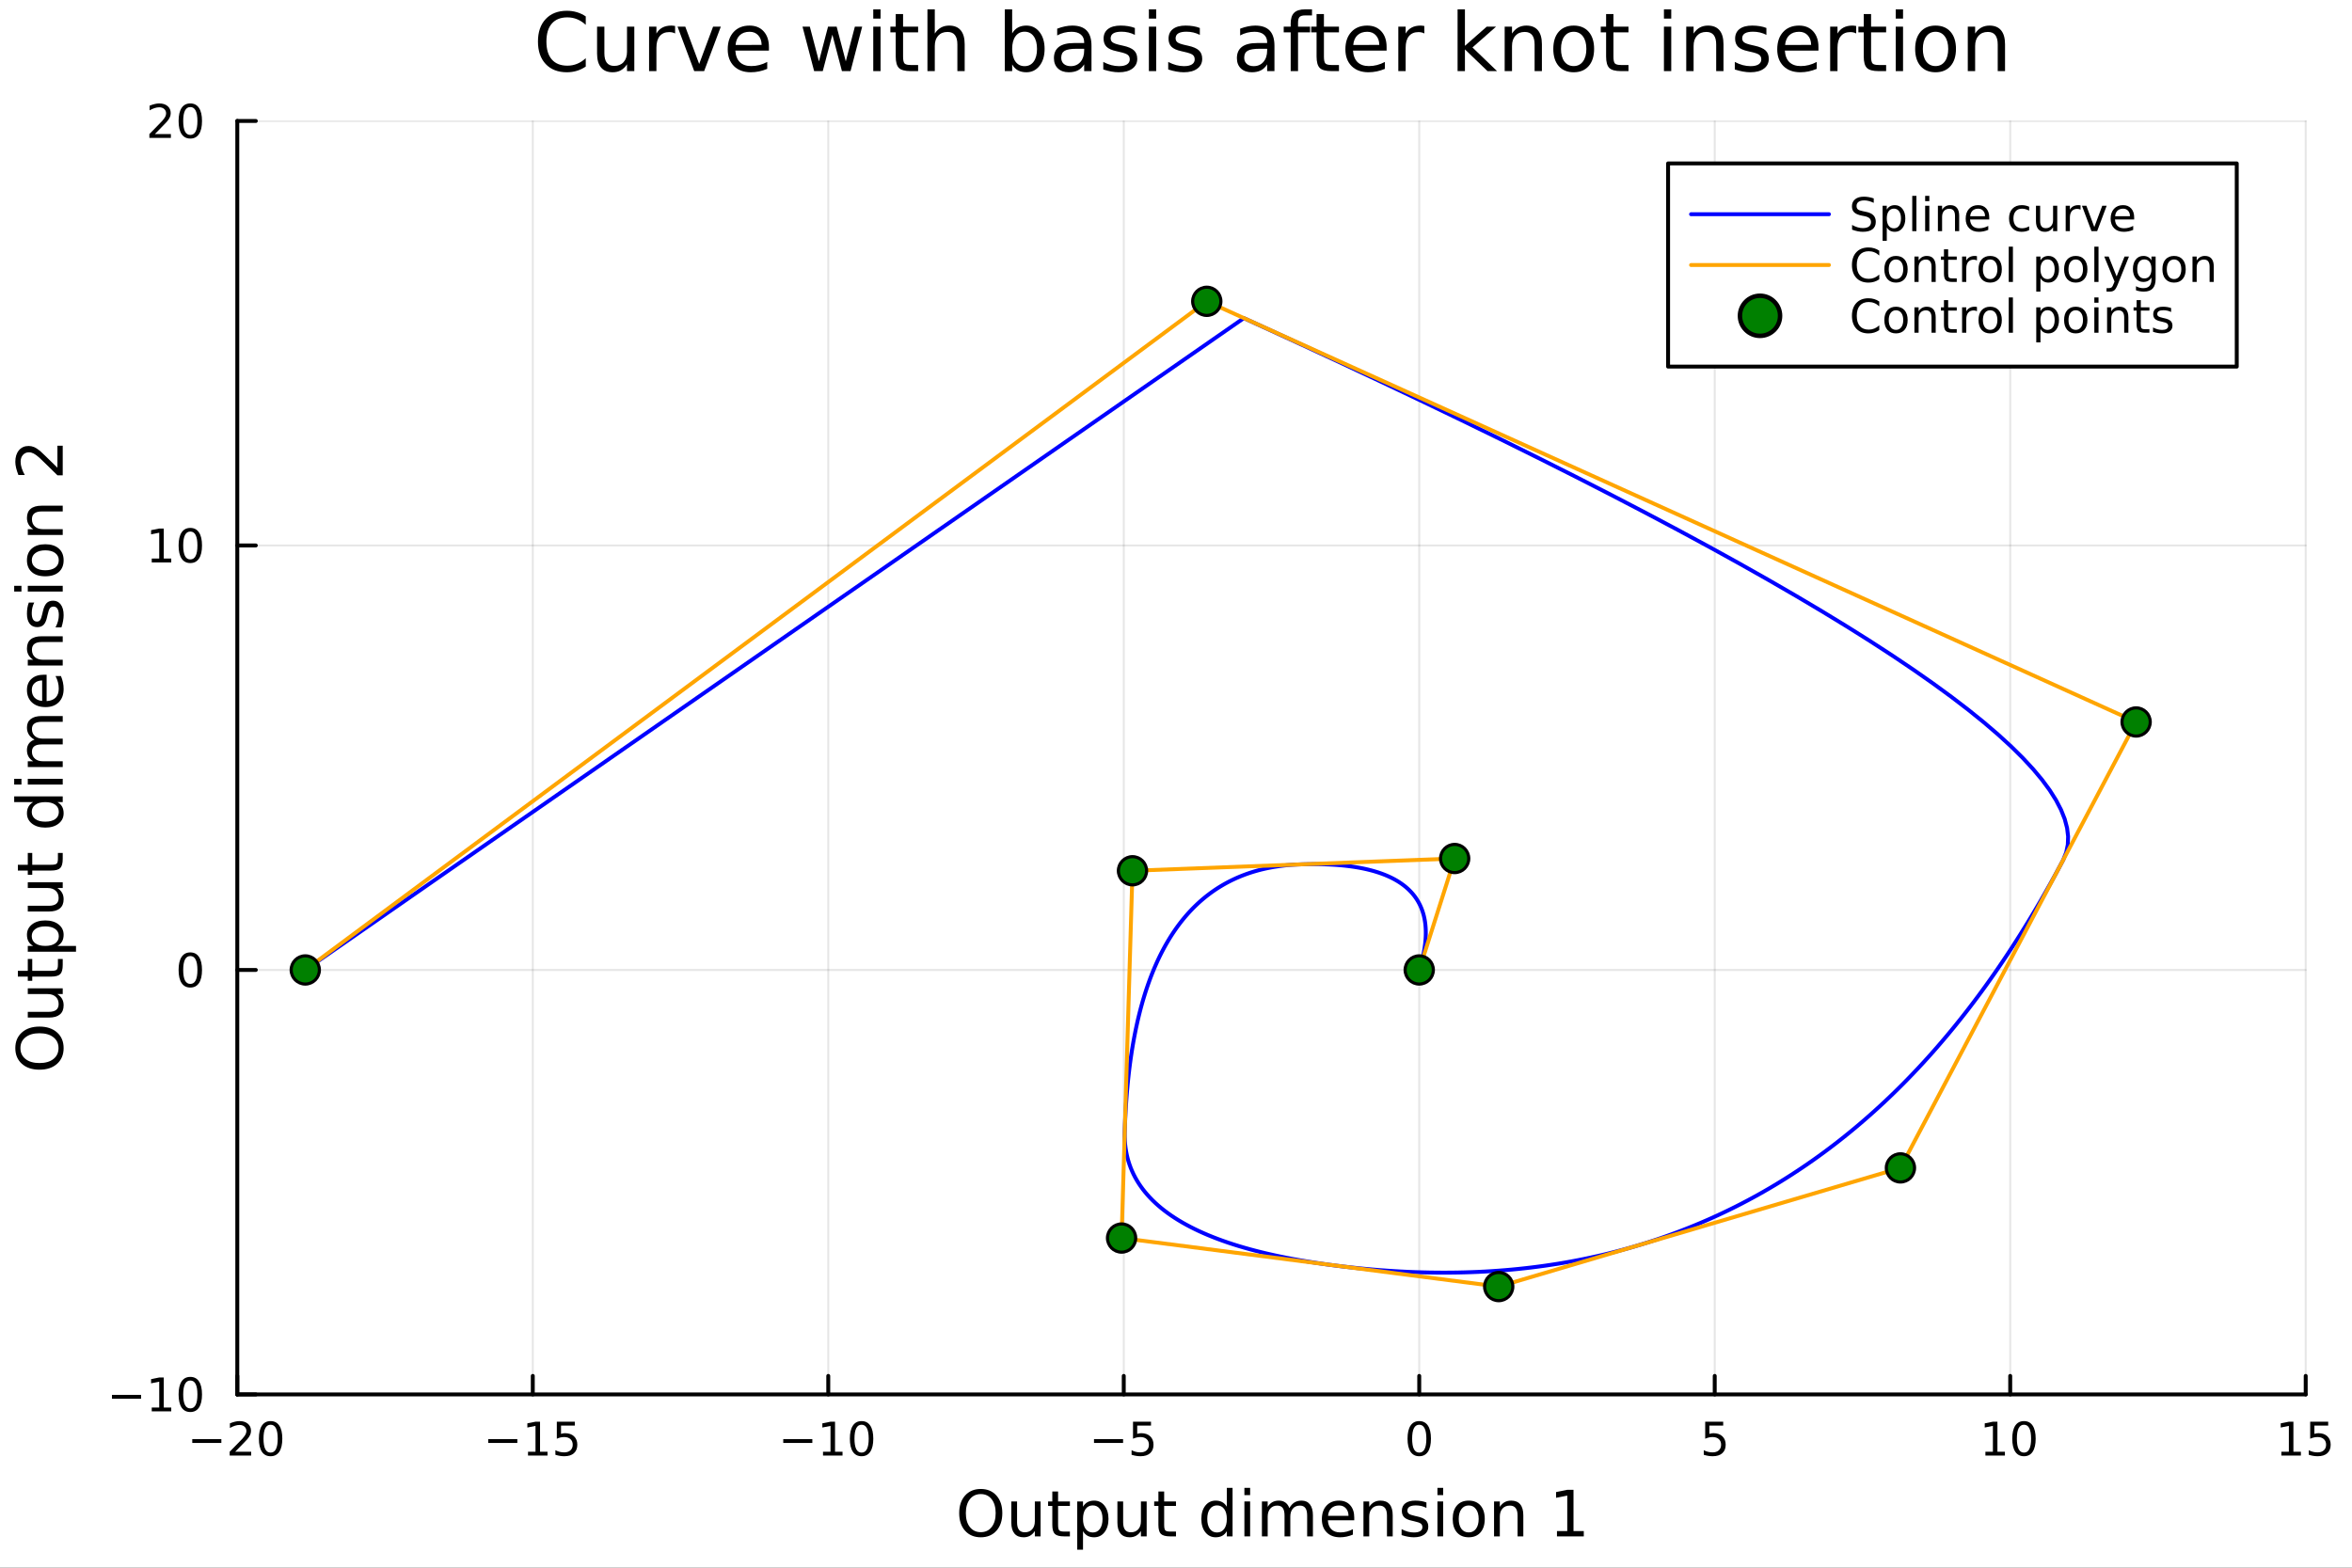<?xml version="1.0" encoding="utf-8"?>
<svg xmlns="http://www.w3.org/2000/svg" xmlns:xlink="http://www.w3.org/1999/xlink" width="600" height="400" viewBox="0 0 2400 1600">
<rect x="0" y="0" width="2400" height="1600" fill="#333333" stroke="none"/>
<defs>
  <clipPath id="clip020">
    <rect x="0" y="0" width="2400" height="1600"/>
  </clipPath>
</defs>
<path clip-path="url(#clip020)" d="M0 1600 L2400 1600 L2400 0 L0 0  Z" fill="#ffffff" fill-rule="evenodd" fill-opacity="1"/>
<defs>
  <clipPath id="clip021">
    <rect x="480" y="0" width="1681" height="1600"/>
  </clipPath>
</defs>
<path clip-path="url(#clip020)" d="M242.135 1423.18 L2352.76 1423.18 L2352.76 123.472 L242.135 123.472  Z" fill="#ffffff" fill-rule="evenodd" fill-opacity="1"/>
<defs>
  <clipPath id="clip022">
    <rect x="242" y="123" width="2112" height="1301"/>
  </clipPath>
</defs>
<polyline clip-path="url(#clip022)" style="stroke:#000000; stroke-linecap:round; stroke-linejoin:round; stroke-width:2; stroke-opacity:0.1; fill:none" points="242.135,1423.18 242.135,123.472 "/>
<polyline clip-path="url(#clip022)" style="stroke:#000000; stroke-linecap:round; stroke-linejoin:round; stroke-width:2; stroke-opacity:0.1; fill:none" points="543.652,1423.18 543.652,123.472 "/>
<polyline clip-path="url(#clip022)" style="stroke:#000000; stroke-linecap:round; stroke-linejoin:round; stroke-width:2; stroke-opacity:0.1; fill:none" points="845.169,1423.18 845.169,123.472 "/>
<polyline clip-path="url(#clip022)" style="stroke:#000000; stroke-linecap:round; stroke-linejoin:round; stroke-width:2; stroke-opacity:0.1; fill:none" points="1146.69,1423.18 1146.69,123.472 "/>
<polyline clip-path="url(#clip022)" style="stroke:#000000; stroke-linecap:round; stroke-linejoin:round; stroke-width:2; stroke-opacity:0.1; fill:none" points="1448.2,1423.18 1448.2,123.472 "/>
<polyline clip-path="url(#clip022)" style="stroke:#000000; stroke-linecap:round; stroke-linejoin:round; stroke-width:2; stroke-opacity:0.1; fill:none" points="1749.72,1423.18 1749.72,123.472 "/>
<polyline clip-path="url(#clip022)" style="stroke:#000000; stroke-linecap:round; stroke-linejoin:round; stroke-width:2; stroke-opacity:0.1; fill:none" points="2051.24,1423.18 2051.24,123.472 "/>
<polyline clip-path="url(#clip022)" style="stroke:#000000; stroke-linecap:round; stroke-linejoin:round; stroke-width:2; stroke-opacity:0.1; fill:none" points="2352.76,1423.18 2352.76,123.472 "/>
<polyline clip-path="url(#clip022)" style="stroke:#000000; stroke-linecap:round; stroke-linejoin:round; stroke-width:2; stroke-opacity:0.1; fill:none" points="242.135,1423.18 2352.76,1423.18 "/>
<polyline clip-path="url(#clip022)" style="stroke:#000000; stroke-linecap:round; stroke-linejoin:round; stroke-width:2; stroke-opacity:0.1; fill:none" points="242.135,989.944 2352.76,989.944 "/>
<polyline clip-path="url(#clip022)" style="stroke:#000000; stroke-linecap:round; stroke-linejoin:round; stroke-width:2; stroke-opacity:0.1; fill:none" points="242.135,556.708 2352.76,556.708 "/>
<polyline clip-path="url(#clip022)" style="stroke:#000000; stroke-linecap:round; stroke-linejoin:round; stroke-width:2; stroke-opacity:0.1; fill:none" points="242.135,123.472 2352.76,123.472 "/>
<polyline clip-path="url(#clip020)" style="stroke:#000000; stroke-linecap:round; stroke-linejoin:round; stroke-width:4; stroke-opacity:1; fill:none" points="242.135,1423.18 2352.76,1423.18 "/>
<polyline clip-path="url(#clip020)" style="stroke:#000000; stroke-linecap:round; stroke-linejoin:round; stroke-width:4; stroke-opacity:1; fill:none" points="242.135,1423.18 242.135,1404.28 "/>
<polyline clip-path="url(#clip020)" style="stroke:#000000; stroke-linecap:round; stroke-linejoin:round; stroke-width:4; stroke-opacity:1; fill:none" points="543.652,1423.18 543.652,1404.28 "/>
<polyline clip-path="url(#clip020)" style="stroke:#000000; stroke-linecap:round; stroke-linejoin:round; stroke-width:4; stroke-opacity:1; fill:none" points="845.169,1423.18 845.169,1404.28 "/>
<polyline clip-path="url(#clip020)" style="stroke:#000000; stroke-linecap:round; stroke-linejoin:round; stroke-width:4; stroke-opacity:1; fill:none" points="1146.69,1423.18 1146.69,1404.28 "/>
<polyline clip-path="url(#clip020)" style="stroke:#000000; stroke-linecap:round; stroke-linejoin:round; stroke-width:4; stroke-opacity:1; fill:none" points="1448.2,1423.18 1448.2,1404.28 "/>
<polyline clip-path="url(#clip020)" style="stroke:#000000; stroke-linecap:round; stroke-linejoin:round; stroke-width:4; stroke-opacity:1; fill:none" points="1749.72,1423.18 1749.72,1404.28 "/>
<polyline clip-path="url(#clip020)" style="stroke:#000000; stroke-linecap:round; stroke-linejoin:round; stroke-width:4; stroke-opacity:1; fill:none" points="2051.24,1423.18 2051.24,1404.28 "/>
<polyline clip-path="url(#clip020)" style="stroke:#000000; stroke-linecap:round; stroke-linejoin:round; stroke-width:4; stroke-opacity:1; fill:none" points="2352.76,1423.18 2352.76,1404.28 "/>
<path clip-path="url(#clip020)" d="M196.197 1468.75 L225.873 1468.75 L225.873 1472.69 L196.197 1472.69 L196.197 1468.75 Z" fill="#000000" fill-rule="nonzero" fill-opacity="1" /><path clip-path="url(#clip020)" d="M239.993 1481.64 L256.313 1481.64 L256.313 1485.58 L234.369 1485.58 L234.369 1481.64 Q237.031 1478.89 241.614 1474.26 Q246.22 1469.61 247.401 1468.27 Q249.646 1465.74 250.526 1464.01 Q251.429 1462.25 251.429 1460.56 Q251.429 1457.8 249.484 1456.07 Q247.563 1454.33 244.461 1454.33 Q242.262 1454.33 239.808 1455.09 Q237.378 1455.86 234.6 1457.41 L234.6 1452.69 Q237.424 1451.55 239.878 1450.97 Q242.331 1450.39 244.368 1450.39 Q249.739 1450.39 252.933 1453.08 Q256.128 1455.77 256.128 1460.26 Q256.128 1462.39 255.317 1464.31 Q254.53 1466.2 252.424 1468.8 Q251.845 1469.47 248.743 1472.69 Q245.642 1475.88 239.993 1481.64 Z" fill="#000000" fill-rule="nonzero" fill-opacity="1" /><path clip-path="url(#clip020)" d="M276.128 1454.1 Q272.516 1454.1 270.688 1457.66 Q268.882 1461.2 268.882 1468.33 Q268.882 1475.44 270.688 1479.01 Q272.516 1482.55 276.128 1482.55 Q279.762 1482.55 281.567 1479.01 Q283.396 1475.44 283.396 1468.33 Q283.396 1461.2 281.567 1457.66 Q279.762 1454.1 276.128 1454.1 M276.128 1450.39 Q281.938 1450.39 284.993 1455 Q288.072 1459.58 288.072 1468.33 Q288.072 1477.06 284.993 1481.67 Q281.938 1486.25 276.128 1486.25 Q270.317 1486.25 267.239 1481.67 Q264.183 1477.06 264.183 1468.33 Q264.183 1459.58 267.239 1455 Q270.317 1450.39 276.128 1450.39 Z" fill="#000000" fill-rule="nonzero" fill-opacity="1" /><path clip-path="url(#clip020)" d="M498.212 1468.75 L527.888 1468.75 L527.888 1472.69 L498.212 1472.69 L498.212 1468.75 Z" fill="#000000" fill-rule="nonzero" fill-opacity="1" /><path clip-path="url(#clip020)" d="M538.791 1481.64 L546.43 1481.64 L546.43 1455.28 L538.12 1456.95 L538.12 1452.69 L546.383 1451.02 L551.059 1451.02 L551.059 1481.64 L558.698 1481.64 L558.698 1485.58 L538.791 1485.58 L538.791 1481.64 Z" fill="#000000" fill-rule="nonzero" fill-opacity="1" /><path clip-path="url(#clip020)" d="M568.189 1451.02 L586.545 1451.02 L586.545 1454.96 L572.471 1454.96 L572.471 1463.43 Q573.49 1463.08 574.508 1462.92 Q575.527 1462.73 576.545 1462.73 Q582.332 1462.73 585.712 1465.9 Q589.092 1469.08 589.092 1474.49 Q589.092 1480.07 585.619 1483.17 Q582.147 1486.25 575.828 1486.25 Q573.652 1486.25 571.383 1485.88 Q569.138 1485.51 566.731 1484.77 L566.731 1480.07 Q568.814 1481.2 571.036 1481.76 Q573.258 1482.32 575.735 1482.32 Q579.74 1482.32 582.078 1480.21 Q584.416 1478.1 584.416 1474.49 Q584.416 1470.88 582.078 1468.77 Q579.74 1466.67 575.735 1466.67 Q573.86 1466.67 571.985 1467.08 Q570.133 1467.5 568.189 1468.38 L568.189 1451.02 Z" fill="#000000" fill-rule="nonzero" fill-opacity="1" /><path clip-path="url(#clip020)" d="M799.232 1468.75 L828.908 1468.75 L828.908 1472.69 L799.232 1472.69 L799.232 1468.75 Z" fill="#000000" fill-rule="nonzero" fill-opacity="1" /><path clip-path="url(#clip020)" d="M839.811 1481.64 L847.449 1481.64 L847.449 1455.28 L839.139 1456.95 L839.139 1452.69 L847.403 1451.02 L852.079 1451.02 L852.079 1481.64 L859.718 1481.64 L859.718 1485.58 L839.811 1485.58 L839.811 1481.64 Z" fill="#000000" fill-rule="nonzero" fill-opacity="1" /><path clip-path="url(#clip020)" d="M879.162 1454.1 Q875.551 1454.1 873.722 1457.66 Q871.917 1461.2 871.917 1468.33 Q871.917 1475.44 873.722 1479.01 Q875.551 1482.55 879.162 1482.55 Q882.796 1482.55 884.602 1479.01 Q886.431 1475.44 886.431 1468.33 Q886.431 1461.2 884.602 1457.66 Q882.796 1454.1 879.162 1454.1 M879.162 1450.39 Q884.972 1450.39 888.028 1455 Q891.107 1459.58 891.107 1468.33 Q891.107 1477.06 888.028 1481.67 Q884.972 1486.25 879.162 1486.25 Q873.352 1486.25 870.273 1481.67 Q867.218 1477.06 867.218 1468.33 Q867.218 1459.58 870.273 1455 Q873.352 1450.39 879.162 1450.39 Z" fill="#000000" fill-rule="nonzero" fill-opacity="1" /><path clip-path="url(#clip020)" d="M1116.33 1468.75 L1146 1468.75 L1146 1472.69 L1116.33 1472.69 L1116.33 1468.75 Z" fill="#000000" fill-rule="nonzero" fill-opacity="1" /><path clip-path="url(#clip020)" d="M1156.14 1451.02 L1174.5 1451.02 L1174.5 1454.96 L1160.42 1454.96 L1160.42 1463.43 Q1161.44 1463.08 1162.46 1462.92 Q1163.48 1462.73 1164.5 1462.73 Q1170.29 1462.73 1173.67 1465.9 Q1177.05 1469.08 1177.05 1474.49 Q1177.05 1480.07 1173.57 1483.17 Q1170.1 1486.25 1163.78 1486.25 Q1161.61 1486.25 1159.34 1485.88 Q1157.09 1485.51 1154.68 1484.77 L1154.68 1480.07 Q1156.77 1481.2 1158.99 1481.76 Q1161.21 1482.32 1163.69 1482.32 Q1167.69 1482.32 1170.03 1480.21 Q1172.37 1478.1 1172.37 1474.49 Q1172.37 1470.88 1170.03 1468.77 Q1167.69 1466.67 1163.69 1466.67 Q1161.81 1466.67 1159.94 1467.08 Q1158.09 1467.5 1156.14 1468.38 L1156.14 1451.02 Z" fill="#000000" fill-rule="nonzero" fill-opacity="1" /><path clip-path="url(#clip020)" d="M1448.2 1454.1 Q1444.59 1454.1 1442.76 1457.66 Q1440.96 1461.2 1440.96 1468.33 Q1440.96 1475.44 1442.76 1479.01 Q1444.59 1482.55 1448.2 1482.55 Q1451.84 1482.55 1453.64 1479.01 Q1455.47 1475.44 1455.47 1468.33 Q1455.47 1461.2 1453.64 1457.66 Q1451.84 1454.1 1448.2 1454.1 M1448.2 1450.39 Q1454.01 1450.39 1457.07 1455 Q1460.15 1459.58 1460.15 1468.33 Q1460.15 1477.06 1457.07 1481.67 Q1454.01 1486.25 1448.2 1486.25 Q1442.39 1486.25 1439.32 1481.67 Q1436.26 1477.06 1436.26 1468.33 Q1436.26 1459.58 1439.32 1455 Q1442.39 1450.39 1448.2 1450.39 Z" fill="#000000" fill-rule="nonzero" fill-opacity="1" /><path clip-path="url(#clip020)" d="M1740 1451.02 L1758.36 1451.02 L1758.36 1454.96 L1744.28 1454.96 L1744.28 1463.43 Q1745.3 1463.08 1746.32 1462.92 Q1747.34 1462.73 1748.36 1462.73 Q1754.14 1462.73 1757.52 1465.9 Q1760.9 1469.08 1760.9 1474.49 Q1760.9 1480.07 1757.43 1483.17 Q1753.96 1486.25 1747.64 1486.25 Q1745.46 1486.25 1743.19 1485.88 Q1740.95 1485.51 1738.54 1484.77 L1738.54 1480.07 Q1740.62 1481.2 1742.85 1481.76 Q1745.07 1482.32 1747.55 1482.32 Q1751.55 1482.32 1753.89 1480.21 Q1756.23 1478.1 1756.23 1474.49 Q1756.23 1470.88 1753.89 1468.77 Q1751.55 1466.67 1747.55 1466.67 Q1745.67 1466.67 1743.8 1467.08 Q1741.94 1467.5 1740 1468.38 L1740 1451.02 Z" fill="#000000" fill-rule="nonzero" fill-opacity="1" /><path clip-path="url(#clip020)" d="M2025.93 1481.64 L2033.57 1481.64 L2033.57 1455.28 L2025.25 1456.95 L2025.25 1452.69 L2033.52 1451.02 L2038.19 1451.02 L2038.19 1481.64 L2045.83 1481.64 L2045.83 1485.58 L2025.93 1485.58 L2025.93 1481.64 Z" fill="#000000" fill-rule="nonzero" fill-opacity="1" /><path clip-path="url(#clip020)" d="M2065.28 1454.1 Q2061.67 1454.1 2059.84 1457.66 Q2058.03 1461.2 2058.03 1468.33 Q2058.03 1475.44 2059.84 1479.01 Q2061.67 1482.55 2065.28 1482.55 Q2068.91 1482.55 2070.72 1479.01 Q2072.55 1475.44 2072.55 1468.33 Q2072.55 1461.2 2070.72 1457.66 Q2068.91 1454.1 2065.28 1454.1 M2065.28 1450.39 Q2071.09 1450.39 2074.14 1455 Q2077.22 1459.58 2077.22 1468.33 Q2077.22 1477.06 2074.14 1481.67 Q2071.09 1486.25 2065.28 1486.25 Q2059.47 1486.25 2056.39 1481.67 Q2053.33 1477.06 2053.33 1468.33 Q2053.33 1459.58 2056.39 1455 Q2059.47 1450.39 2065.28 1450.39 Z" fill="#000000" fill-rule="nonzero" fill-opacity="1" /><path clip-path="url(#clip020)" d="M2327.94 1481.64 L2335.58 1481.64 L2335.58 1455.28 L2327.27 1456.95 L2327.27 1452.69 L2335.53 1451.02 L2340.21 1451.02 L2340.21 1481.64 L2347.85 1481.64 L2347.85 1485.58 L2327.94 1485.58 L2327.94 1481.64 Z" fill="#000000" fill-rule="nonzero" fill-opacity="1" /><path clip-path="url(#clip020)" d="M2357.34 1451.02 L2375.7 1451.02 L2375.7 1454.96 L2361.62 1454.96 L2361.62 1463.43 Q2362.64 1463.08 2363.66 1462.92 Q2364.68 1462.73 2365.7 1462.73 Q2371.48 1462.73 2374.86 1465.9 Q2378.24 1469.08 2378.24 1474.49 Q2378.24 1480.07 2374.77 1483.17 Q2371.3 1486.25 2364.98 1486.25 Q2362.8 1486.25 2360.53 1485.88 Q2358.29 1485.51 2355.88 1484.77 L2355.88 1480.07 Q2357.96 1481.2 2360.19 1481.76 Q2362.41 1482.32 2364.89 1482.32 Q2368.89 1482.32 2371.23 1480.21 Q2373.57 1478.1 2373.57 1474.49 Q2373.57 1470.88 2371.23 1468.77 Q2368.89 1466.67 2364.89 1466.67 Q2363.01 1466.67 2361.14 1467.08 Q2359.28 1467.5 2357.34 1468.38 L2357.34 1451.02 Z" fill="#000000" fill-rule="nonzero" fill-opacity="1" /><path clip-path="url(#clip020)" d="M1000.8 1524.88 Q993.801 1524.88 989.663 1530.1 Q985.557 1535.32 985.557 1544.33 Q985.557 1553.31 989.663 1558.53 Q993.801 1563.75 1000.8 1563.75 Q1007.81 1563.75 1011.88 1558.53 Q1015.99 1553.31 1015.99 1544.33 Q1015.99 1535.32 1011.88 1530.1 Q1007.81 1524.88 1000.8 1524.88 M1000.8 1519.66 Q1010.8 1519.66 1016.78 1526.38 Q1022.77 1533.06 1022.77 1544.33 Q1022.77 1555.57 1016.78 1562.28 Q1010.8 1568.97 1000.8 1568.97 Q990.777 1568.97 984.762 1562.28 Q978.778 1555.6 978.778 1544.33 Q978.778 1533.06 984.762 1526.38 Q990.777 1519.66 1000.8 1519.66 Z" fill="#000000" fill-rule="nonzero" fill-opacity="1" /><path clip-path="url(#clip020)" d="M1031.96 1553.98 L1031.96 1532.4 L1037.82 1532.4 L1037.82 1553.75 Q1037.82 1558.81 1039.79 1561.36 Q1041.77 1563.87 1045.71 1563.87 Q1050.46 1563.87 1053.19 1560.85 Q1055.96 1557.83 1055.96 1552.61 L1055.96 1532.4 L1061.82 1532.4 L1061.82 1568.04 L1055.96 1568.04 L1055.96 1562.57 Q1053.83 1565.82 1051 1567.41 Q1048.2 1568.97 1044.47 1568.97 Q1038.33 1568.97 1035.15 1565.15 Q1031.96 1561.33 1031.96 1553.98 M1046.7 1531.54 L1046.7 1531.54 Z" fill="#000000" fill-rule="nonzero" fill-opacity="1" /><path clip-path="url(#clip020)" d="M1079.67 1522.27 L1079.67 1532.4 L1091.74 1532.4 L1091.74 1536.95 L1079.67 1536.95 L1079.67 1556.3 Q1079.67 1560.66 1080.85 1561.9 Q1082.06 1563.14 1085.72 1563.14 L1091.74 1563.14 L1091.74 1568.04 L1085.72 1568.04 Q1078.94 1568.04 1076.36 1565.53 Q1073.79 1562.98 1073.79 1556.3 L1073.79 1536.95 L1069.49 1536.95 L1069.49 1532.4 L1073.79 1532.4 L1073.79 1522.27 L1079.67 1522.27 Z" fill="#000000" fill-rule="nonzero" fill-opacity="1" /><path clip-path="url(#clip020)" d="M1105.11 1562.7 L1105.11 1581.6 L1099.22 1581.6 L1099.22 1532.4 L1105.11 1532.4 L1105.11 1537.81 Q1106.95 1534.62 1109.75 1533.1 Q1112.59 1531.54 1116.5 1531.54 Q1122.99 1531.54 1127.04 1536.69 Q1131.11 1541.85 1131.11 1550.25 Q1131.11 1558.65 1127.04 1563.81 Q1122.99 1568.97 1116.5 1568.97 Q1112.59 1568.97 1109.75 1567.44 Q1106.95 1565.88 1105.11 1562.7 M1125.03 1550.25 Q1125.03 1543.79 1122.36 1540.13 Q1119.71 1536.44 1115.07 1536.44 Q1110.42 1536.44 1107.75 1540.13 Q1105.11 1543.79 1105.11 1550.25 Q1105.11 1556.71 1107.75 1560.4 Q1110.42 1564.07 1115.07 1564.07 Q1119.71 1564.07 1122.36 1560.4 Q1125.03 1556.71 1125.03 1550.25 Z" fill="#000000" fill-rule="nonzero" fill-opacity="1" /><path clip-path="url(#clip020)" d="M1140.21 1553.98 L1140.21 1532.4 L1146.07 1532.4 L1146.07 1553.75 Q1146.07 1558.81 1148.04 1561.36 Q1150.02 1563.87 1153.96 1563.87 Q1158.7 1563.87 1161.44 1560.85 Q1164.21 1557.83 1164.21 1552.61 L1164.21 1532.4 L1170.07 1532.4 L1170.07 1568.04 L1164.21 1568.04 L1164.21 1562.57 Q1162.08 1565.82 1159.25 1567.41 Q1156.44 1568.97 1152.72 1568.97 Q1146.58 1568.97 1143.4 1565.15 Q1140.21 1561.33 1140.21 1553.98 M1154.95 1531.54 L1154.95 1531.54 Z" fill="#000000" fill-rule="nonzero" fill-opacity="1" /><path clip-path="url(#clip020)" d="M1187.92 1522.27 L1187.92 1532.4 L1199.99 1532.4 L1199.99 1536.95 L1187.92 1536.95 L1187.92 1556.3 Q1187.92 1560.66 1189.1 1561.9 Q1190.31 1563.14 1193.97 1563.14 L1199.99 1563.14 L1199.99 1568.04 L1193.97 1568.04 Q1187.19 1568.04 1184.61 1565.53 Q1182.04 1562.98 1182.04 1556.3 L1182.04 1536.95 L1177.74 1536.95 L1177.74 1532.4 L1182.04 1532.4 L1182.04 1522.27 L1187.92 1522.27 Z" fill="#000000" fill-rule="nonzero" fill-opacity="1" /><path clip-path="url(#clip020)" d="M1251.87 1537.81 L1251.87 1518.52 L1257.72 1518.52 L1257.72 1568.04 L1251.87 1568.04 L1251.87 1562.7 Q1250.02 1565.88 1247.19 1567.44 Q1244.39 1568.97 1240.44 1568.97 Q1233.98 1568.97 1229.91 1563.81 Q1225.86 1558.65 1225.86 1550.25 Q1225.86 1541.85 1229.91 1536.69 Q1233.98 1531.54 1240.44 1531.54 Q1244.39 1531.54 1247.19 1533.1 Q1250.02 1534.62 1251.87 1537.81 M1231.91 1550.25 Q1231.91 1556.71 1234.55 1560.4 Q1237.23 1564.07 1241.87 1564.07 Q1246.52 1564.07 1249.19 1560.4 Q1251.87 1556.71 1251.87 1550.25 Q1251.87 1543.79 1249.19 1540.13 Q1246.52 1536.44 1241.87 1536.44 Q1237.23 1536.44 1234.55 1540.13 Q1231.91 1543.79 1231.91 1550.25 Z" fill="#000000" fill-rule="nonzero" fill-opacity="1" /><path clip-path="url(#clip020)" d="M1269.79 1532.4 L1275.64 1532.4 L1275.64 1568.04 L1269.79 1568.04 L1269.79 1532.4 M1269.79 1518.52 L1275.64 1518.52 L1275.64 1525.93 L1269.79 1525.93 L1269.79 1518.52 Z" fill="#000000" fill-rule="nonzero" fill-opacity="1" /><path clip-path="url(#clip020)" d="M1315.65 1539.24 Q1317.85 1535.29 1320.9 1533.41 Q1323.96 1531.54 1328.1 1531.54 Q1333.67 1531.54 1336.69 1535.45 Q1339.71 1539.33 1339.71 1546.53 L1339.71 1568.04 L1333.83 1568.04 L1333.83 1546.72 Q1333.83 1541.59 1332.01 1539.11 Q1330.2 1536.63 1326.47 1536.63 Q1321.92 1536.63 1319.28 1539.65 Q1316.64 1542.68 1316.64 1547.9 L1316.64 1568.04 L1310.75 1568.04 L1310.75 1546.72 Q1310.75 1541.56 1308.94 1539.11 Q1307.12 1536.63 1303.33 1536.63 Q1298.85 1536.63 1296.2 1539.68 Q1293.56 1542.71 1293.56 1547.9 L1293.56 1568.04 L1287.67 1568.04 L1287.67 1532.4 L1293.56 1532.4 L1293.56 1537.93 Q1295.57 1534.66 1298.37 1533.1 Q1301.17 1531.54 1305.02 1531.54 Q1308.9 1531.54 1311.61 1533.51 Q1314.35 1535.48 1315.65 1539.24 Z" fill="#000000" fill-rule="nonzero" fill-opacity="1" /><path clip-path="url(#clip020)" d="M1381.89 1548.76 L1381.89 1551.62 L1354.96 1551.62 Q1355.34 1557.67 1358.59 1560.85 Q1361.87 1564 1367.69 1564 Q1371.06 1564 1374.22 1563.17 Q1377.4 1562.35 1380.52 1560.69 L1380.52 1566.23 Q1377.37 1567.57 1374.06 1568.27 Q1370.75 1568.97 1367.34 1568.97 Q1358.81 1568.97 1353.81 1564 Q1348.85 1559.04 1348.85 1550.57 Q1348.85 1541.82 1353.56 1536.69 Q1358.3 1531.54 1366.32 1531.54 Q1373.52 1531.54 1377.69 1536.18 Q1381.89 1540.8 1381.89 1548.76 M1376.03 1547.04 Q1375.97 1542.23 1373.32 1539.37 Q1370.71 1536.5 1366.39 1536.5 Q1361.48 1536.5 1358.52 1539.27 Q1355.6 1542.04 1355.15 1547.07 L1376.03 1547.04 Z" fill="#000000" fill-rule="nonzero" fill-opacity="1" /><path clip-path="url(#clip020)" d="M1421.13 1546.53 L1421.13 1568.04 L1415.27 1568.04 L1415.27 1546.72 Q1415.27 1541.66 1413.3 1539.14 Q1411.33 1536.63 1407.38 1536.63 Q1402.64 1536.63 1399.9 1539.65 Q1397.16 1542.68 1397.16 1547.9 L1397.16 1568.04 L1391.28 1568.04 L1391.28 1532.4 L1397.16 1532.4 L1397.16 1537.93 Q1399.26 1534.72 1402.1 1533.13 Q1404.96 1531.54 1408.69 1531.54 Q1414.83 1531.54 1417.98 1535.36 Q1421.13 1539.14 1421.13 1546.53 Z" fill="#000000" fill-rule="nonzero" fill-opacity="1" /><path clip-path="url(#clip020)" d="M1455.54 1533.45 L1455.54 1538.98 Q1453.05 1537.71 1450.38 1537.07 Q1447.71 1536.44 1444.84 1536.44 Q1440.48 1536.44 1438.29 1537.77 Q1436.12 1539.11 1436.12 1541.79 Q1436.12 1543.82 1437.68 1545 Q1439.24 1546.15 1443.95 1547.2 L1445.96 1547.64 Q1452.2 1548.98 1454.81 1551.43 Q1457.45 1553.85 1457.45 1558.21 Q1457.45 1563.17 1453.5 1566.07 Q1449.59 1568.97 1442.71 1568.97 Q1439.85 1568.97 1436.73 1568.39 Q1433.64 1567.85 1430.2 1566.74 L1430.2 1560.69 Q1433.45 1562.38 1436.6 1563.24 Q1439.75 1564.07 1442.84 1564.07 Q1446.98 1564.07 1449.2 1562.66 Q1451.43 1561.23 1451.43 1558.65 Q1451.43 1556.27 1449.81 1554.99 Q1448.22 1553.72 1442.77 1552.54 L1440.74 1552.07 Q1435.29 1550.92 1432.88 1548.56 Q1430.46 1546.18 1430.46 1542.04 Q1430.46 1537.01 1434.02 1534.27 Q1437.59 1531.54 1444.14 1531.54 Q1447.39 1531.54 1450.25 1532.01 Q1453.12 1532.49 1455.54 1533.45 Z" fill="#000000" fill-rule="nonzero" fill-opacity="1" /><path clip-path="url(#clip020)" d="M1466.77 1532.4 L1472.63 1532.4 L1472.63 1568.04 L1466.77 1568.04 L1466.77 1532.4 M1466.77 1518.52 L1472.63 1518.52 L1472.63 1525.93 L1466.77 1525.93 L1466.77 1518.52 Z" fill="#000000" fill-rule="nonzero" fill-opacity="1" /><path clip-path="url(#clip020)" d="M1498.7 1536.5 Q1493.99 1536.5 1491.25 1540.19 Q1488.51 1543.85 1488.51 1550.25 Q1488.51 1556.65 1491.22 1560.34 Q1493.95 1564 1498.7 1564 Q1503.38 1564 1506.11 1560.31 Q1508.85 1556.62 1508.85 1550.25 Q1508.85 1543.92 1506.11 1540.23 Q1503.38 1536.5 1498.7 1536.5 M1498.7 1531.54 Q1506.34 1531.54 1510.7 1536.5 Q1515.06 1541.47 1515.06 1550.25 Q1515.06 1559 1510.7 1564 Q1506.34 1568.97 1498.7 1568.97 Q1491.03 1568.97 1486.67 1564 Q1482.34 1559 1482.34 1550.25 Q1482.34 1541.47 1486.67 1536.5 Q1491.03 1531.54 1498.7 1531.54 Z" fill="#000000" fill-rule="nonzero" fill-opacity="1" /><path clip-path="url(#clip020)" d="M1554.4 1546.53 L1554.4 1568.04 L1548.54 1568.04 L1548.54 1546.72 Q1548.54 1541.66 1546.57 1539.14 Q1544.59 1536.63 1540.65 1536.63 Q1535.9 1536.63 1533.17 1539.65 Q1530.43 1542.68 1530.43 1547.9 L1530.43 1568.04 L1524.54 1568.04 L1524.54 1532.4 L1530.43 1532.4 L1530.43 1537.93 Q1532.53 1534.72 1535.36 1533.13 Q1538.23 1531.54 1541.95 1531.54 Q1548.09 1531.54 1551.25 1535.36 Q1554.4 1539.14 1554.4 1546.53 Z" fill="#000000" fill-rule="nonzero" fill-opacity="1" /><path clip-path="url(#clip020)" d="M1588.74 1562.63 L1599.24 1562.63 L1599.24 1526.38 L1587.82 1528.67 L1587.82 1522.82 L1599.18 1520.52 L1605.61 1520.52 L1605.61 1562.63 L1616.11 1562.63 L1616.11 1568.04 L1588.74 1568.04 L1588.74 1562.63 Z" fill="#000000" fill-rule="nonzero" fill-opacity="1" /><polyline clip-path="url(#clip020)" style="stroke:#000000; stroke-linecap:round; stroke-linejoin:round; stroke-width:4; stroke-opacity:1; fill:none" points="242.135,1423.18 242.135,123.472 "/>
<polyline clip-path="url(#clip020)" style="stroke:#000000; stroke-linecap:round; stroke-linejoin:round; stroke-width:4; stroke-opacity:1; fill:none" points="242.135,1423.18 261.032,1423.18 "/>
<polyline clip-path="url(#clip020)" style="stroke:#000000; stroke-linecap:round; stroke-linejoin:round; stroke-width:4; stroke-opacity:1; fill:none" points="242.135,989.944 261.032,989.944 "/>
<polyline clip-path="url(#clip020)" style="stroke:#000000; stroke-linecap:round; stroke-linejoin:round; stroke-width:4; stroke-opacity:1; fill:none" points="242.135,556.708 261.032,556.708 "/>
<polyline clip-path="url(#clip020)" style="stroke:#000000; stroke-linecap:round; stroke-linejoin:round; stroke-width:4; stroke-opacity:1; fill:none" points="242.135,123.472 261.032,123.472 "/>
<path clip-path="url(#clip020)" d="M114.26 1423.63 L143.936 1423.63 L143.936 1427.57 L114.26 1427.57 L114.26 1423.63 Z" fill="#000000" fill-rule="nonzero" fill-opacity="1" /><path clip-path="url(#clip020)" d="M154.839 1436.52 L162.477 1436.52 L162.477 1410.16 L154.167 1411.83 L154.167 1407.57 L162.431 1405.9 L167.107 1405.9 L167.107 1436.52 L174.746 1436.52 L174.746 1440.46 L154.839 1440.46 L154.839 1436.52 Z" fill="#000000" fill-rule="nonzero" fill-opacity="1" /><path clip-path="url(#clip020)" d="M194.19 1408.98 Q190.579 1408.98 188.75 1412.54 Q186.945 1416.08 186.945 1423.21 Q186.945 1430.32 188.75 1433.89 Q190.579 1437.43 194.19 1437.43 Q197.825 1437.43 199.63 1433.89 Q201.459 1430.32 201.459 1423.21 Q201.459 1416.08 199.63 1412.54 Q197.825 1408.98 194.19 1408.98 M194.19 1405.27 Q200 1405.27 203.056 1409.88 Q206.135 1414.46 206.135 1423.21 Q206.135 1431.94 203.056 1436.55 Q200 1441.13 194.19 1441.13 Q188.38 1441.13 185.301 1436.55 Q182.246 1431.94 182.246 1423.21 Q182.246 1414.46 185.301 1409.88 Q188.38 1405.27 194.19 1405.27 Z" fill="#000000" fill-rule="nonzero" fill-opacity="1" /><path clip-path="url(#clip020)" d="M194.19 975.743 Q190.579 975.743 188.75 979.307 Q186.945 982.849 186.945 989.979 Q186.945 997.085 188.75 1000.65 Q190.579 1004.19 194.19 1004.19 Q197.825 1004.19 199.63 1000.65 Q201.459 997.085 201.459 989.979 Q201.459 982.849 199.63 979.307 Q197.825 975.743 194.19 975.743 M194.19 972.039 Q200 972.039 203.056 976.645 Q206.135 981.229 206.135 989.979 Q206.135 998.705 203.056 1003.31 Q200 1007.9 194.19 1007.9 Q188.38 1007.9 185.301 1003.31 Q182.246 998.705 182.246 989.979 Q182.246 981.229 185.301 976.645 Q188.38 972.039 194.19 972.039 Z" fill="#000000" fill-rule="nonzero" fill-opacity="1" /><path clip-path="url(#clip020)" d="M154.839 570.053 L162.477 570.053 L162.477 543.687 L154.167 545.354 L154.167 541.095 L162.431 539.428 L167.107 539.428 L167.107 570.053 L174.746 570.053 L174.746 573.988 L154.839 573.988 L154.839 570.053 Z" fill="#000000" fill-rule="nonzero" fill-opacity="1" /><path clip-path="url(#clip020)" d="M194.19 542.507 Q190.579 542.507 188.75 546.072 Q186.945 549.613 186.945 556.743 Q186.945 563.849 188.75 567.414 Q190.579 570.956 194.19 570.956 Q197.825 570.956 199.63 567.414 Q201.459 563.849 201.459 556.743 Q201.459 549.613 199.63 546.072 Q197.825 542.507 194.19 542.507 M194.19 538.803 Q200 538.803 203.056 543.409 Q206.135 547.993 206.135 556.743 Q206.135 565.47 203.056 570.076 Q200 574.659 194.19 574.659 Q188.38 574.659 185.301 570.076 Q182.246 565.47 182.246 556.743 Q182.246 547.993 185.301 543.409 Q188.38 538.803 194.19 538.803 Z" fill="#000000" fill-rule="nonzero" fill-opacity="1" /><path clip-path="url(#clip020)" d="M158.056 136.817 L174.376 136.817 L174.376 140.752 L152.431 140.752 L152.431 136.817 Q155.093 134.062 159.677 129.433 Q164.283 124.78 165.464 123.437 Q167.709 120.914 168.589 119.178 Q169.491 117.419 169.491 115.729 Q169.491 112.974 167.547 111.238 Q165.626 109.502 162.524 109.502 Q160.325 109.502 157.871 110.266 Q155.44 111.03 152.663 112.581 L152.663 107.859 Q155.487 106.725 157.94 106.146 Q160.394 105.567 162.431 105.567 Q167.802 105.567 170.996 108.252 Q174.19 110.937 174.19 115.428 Q174.19 117.558 173.38 119.479 Q172.593 121.377 170.487 123.97 Q169.908 124.641 166.806 127.859 Q163.704 131.053 158.056 136.817 Z" fill="#000000" fill-rule="nonzero" fill-opacity="1" /><path clip-path="url(#clip020)" d="M194.19 109.271 Q190.579 109.271 188.75 112.836 Q186.945 116.377 186.945 123.507 Q186.945 130.613 188.75 134.178 Q190.579 137.72 194.19 137.72 Q197.825 137.72 199.63 134.178 Q201.459 130.613 201.459 123.507 Q201.459 116.377 199.63 112.836 Q197.825 109.271 194.19 109.271 M194.19 105.567 Q200 105.567 203.056 110.174 Q206.135 114.757 206.135 123.507 Q206.135 132.234 203.056 136.84 Q200 141.423 194.19 141.423 Q188.38 141.423 185.301 136.84 Q182.246 132.234 182.246 123.507 Q182.246 114.757 185.301 110.174 Q188.38 105.567 194.19 105.567 Z" fill="#000000" fill-rule="nonzero" fill-opacity="1" /><path clip-path="url(#clip020)" d="M20.845 1069.71 Q20.845 1076.72 26.064 1080.85 Q31.284 1084.96 40.292 1084.96 Q49.267 1084.96 54.487 1080.85 Q59.707 1076.72 59.707 1069.71 Q59.707 1062.71 54.487 1058.64 Q49.267 1054.53 40.292 1054.53 Q31.284 1054.53 26.064 1058.64 Q20.845 1062.71 20.845 1069.71 M15.625 1069.71 Q15.625 1059.72 22.341 1053.74 Q29.025 1047.75 40.292 1047.75 Q51.527 1047.75 58.243 1053.74 Q64.927 1059.72 64.927 1069.71 Q64.927 1079.74 58.243 1085.75 Q51.559 1091.74 40.292 1091.74 Q29.025 1091.74 22.341 1085.75 Q15.625 1079.74 15.625 1069.71 Z" fill="#000000" fill-rule="nonzero" fill-opacity="1" /><path clip-path="url(#clip020)" d="M49.936 1038.55 L28.356 1038.55 L28.356 1032.7 L49.713 1032.7 Q54.774 1032.7 57.32 1030.72 Q59.835 1028.75 59.835 1024.8 Q59.835 1020.06 56.811 1017.32 Q53.787 1014.55 48.567 1014.55 L28.356 1014.55 L28.356 1008.7 L64.004 1008.7 L64.004 1014.55 L58.53 1014.55 Q61.776 1016.69 63.368 1019.52 Q64.927 1022.32 64.927 1026.04 Q64.927 1032.19 61.108 1035.37 Q57.288 1038.55 49.936 1038.55 M27.497 1023.82 L27.497 1023.82 Z" fill="#000000" fill-rule="nonzero" fill-opacity="1" /><path clip-path="url(#clip020)" d="M18.235 990.842 L28.356 990.842 L28.356 978.779 L32.908 978.779 L32.908 990.842 L52.259 990.842 Q56.62 990.842 57.861 989.665 Q59.103 988.455 59.103 984.795 L59.103 978.779 L64.004 978.779 L64.004 984.795 Q64.004 991.574 61.49 994.152 Q58.943 996.73 52.259 996.73 L32.908 996.73 L32.908 1001.03 L28.356 1001.03 L28.356 996.73 L18.235 996.73 L18.235 990.842 Z" fill="#000000" fill-rule="nonzero" fill-opacity="1" /><path clip-path="url(#clip020)" d="M58.657 965.411 L77.563 965.411 L77.563 971.299 L28.356 971.299 L28.356 965.411 L33.767 965.411 Q30.584 963.565 29.056 960.764 Q27.497 957.931 27.497 954.017 Q27.497 947.524 32.653 943.481 Q37.809 939.407 46.212 939.407 Q54.615 939.407 59.771 943.481 Q64.927 947.524 64.927 954.017 Q64.927 957.931 63.399 960.764 Q61.84 963.565 58.657 965.411 M46.212 945.487 Q39.751 945.487 36.09 948.16 Q32.398 950.802 32.398 955.449 Q32.398 960.096 36.09 962.769 Q39.751 965.411 46.212 965.411 Q52.673 965.411 56.365 962.769 Q60.026 960.096 60.026 955.449 Q60.026 950.802 56.365 948.16 Q52.673 945.487 46.212 945.487 Z" fill="#000000" fill-rule="nonzero" fill-opacity="1" /><path clip-path="url(#clip020)" d="M49.936 930.304 L28.356 930.304 L28.356 924.448 L49.713 924.448 Q54.774 924.448 57.32 922.474 Q59.835 920.501 59.835 916.554 Q59.835 911.812 56.811 909.075 Q53.787 906.306 48.567 906.306 L28.356 906.306 L28.356 900.449 L64.004 900.449 L64.004 906.306 L58.53 906.306 Q61.776 908.438 63.368 911.271 Q64.927 914.072 64.927 917.796 Q64.927 923.939 61.108 927.121 Q57.288 930.304 49.936 930.304 M27.497 915.568 L27.497 915.568 Z" fill="#000000" fill-rule="nonzero" fill-opacity="1" /><path clip-path="url(#clip020)" d="M18.235 882.593 L28.356 882.593 L28.356 870.53 L32.908 870.53 L32.908 882.593 L52.259 882.593 Q56.62 882.593 57.861 881.416 Q59.103 880.206 59.103 876.546 L59.103 870.53 L64.004 870.53 L64.004 876.546 Q64.004 883.325 61.49 885.904 Q58.943 888.482 52.259 888.482 L32.908 888.482 L32.908 892.778 L28.356 892.778 L28.356 888.482 L18.235 888.482 L18.235 882.593 Z" fill="#000000" fill-rule="nonzero" fill-opacity="1" /><path clip-path="url(#clip020)" d="M33.767 818.65 L14.479 818.65 L14.479 812.793 L64.004 812.793 L64.004 818.65 L58.657 818.65 Q61.84 820.496 63.399 823.329 Q64.927 826.13 64.927 830.076 Q64.927 836.537 59.771 840.612 Q54.615 844.654 46.212 844.654 Q37.809 844.654 32.653 840.612 Q27.497 836.537 27.497 830.076 Q27.497 826.13 29.056 823.329 Q30.584 820.496 33.767 818.65 M46.212 838.606 Q52.673 838.606 56.365 835.965 Q60.026 833.291 60.026 828.644 Q60.026 823.997 56.365 821.323 Q52.673 818.65 46.212 818.65 Q39.751 818.65 36.09 821.323 Q32.398 823.997 32.398 828.644 Q32.398 833.291 36.09 835.965 Q39.751 838.606 46.212 838.606 Z" fill="#000000" fill-rule="nonzero" fill-opacity="1" /><path clip-path="url(#clip020)" d="M28.356 800.73 L28.356 794.874 L64.004 794.874 L64.004 800.73 L28.356 800.73 M14.479 800.73 L14.479 794.874 L21.895 794.874 L21.895 800.73 L14.479 800.73 Z" fill="#000000" fill-rule="nonzero" fill-opacity="1" /><path clip-path="url(#clip020)" d="M35.199 754.865 Q31.253 752.669 29.375 749.614 Q27.497 746.558 27.497 742.42 Q27.497 736.85 31.412 733.827 Q35.295 730.803 42.488 730.803 L64.004 730.803 L64.004 736.691 L42.679 736.691 Q37.555 736.691 35.072 738.506 Q32.589 740.32 32.589 744.044 Q32.589 748.595 35.613 751.237 Q38.637 753.879 43.857 753.879 L64.004 753.879 L64.004 759.767 L42.679 759.767 Q37.523 759.767 35.072 761.581 Q32.589 763.395 32.589 767.183 Q32.589 771.671 35.645 774.313 Q38.669 776.954 43.857 776.954 L64.004 776.954 L64.004 782.843 L28.356 782.843 L28.356 776.954 L33.894 776.954 Q30.616 774.949 29.056 772.148 Q27.497 769.347 27.497 765.496 Q27.497 761.613 29.47 758.908 Q31.444 756.17 35.199 754.865 Z" fill="#000000" fill-rule="nonzero" fill-opacity="1" /><path clip-path="url(#clip020)" d="M44.716 688.63 L47.581 688.63 L47.581 715.557 Q53.628 715.175 56.811 711.929 Q59.962 708.65 59.962 702.826 Q59.962 699.452 59.134 696.301 Q58.307 693.118 56.652 689.999 L62.19 689.999 Q63.527 693.15 64.227 696.46 Q64.927 699.77 64.927 703.176 Q64.927 711.706 59.962 716.703 Q54.997 721.668 46.53 721.668 Q37.777 721.668 32.653 716.958 Q27.497 712.215 27.497 704.194 Q27.497 697.001 32.144 692.832 Q36.759 688.63 44.716 688.63 M42.997 694.487 Q38.191 694.55 35.327 697.192 Q32.462 699.802 32.462 704.131 Q32.462 709.032 35.231 711.992 Q38 714.921 43.029 715.366 L42.997 694.487 Z" fill="#000000" fill-rule="nonzero" fill-opacity="1" /><path clip-path="url(#clip020)" d="M42.488 649.386 L64.004 649.386 L64.004 655.242 L42.679 655.242 Q37.618 655.242 35.104 657.215 Q32.589 659.189 32.589 663.136 Q32.589 667.878 35.613 670.615 Q38.637 673.353 43.857 673.353 L64.004 673.353 L64.004 679.241 L28.356 679.241 L28.356 673.353 L33.894 673.353 Q30.68 671.252 29.088 668.419 Q27.497 665.555 27.497 661.831 Q27.497 655.688 31.316 652.537 Q35.104 649.386 42.488 649.386 Z" fill="#000000" fill-rule="nonzero" fill-opacity="1" /><path clip-path="url(#clip020)" d="M29.407 614.979 L34.945 614.979 Q33.672 617.462 33.035 620.135 Q32.398 622.809 32.398 625.673 Q32.398 630.034 33.735 632.23 Q35.072 634.394 37.746 634.394 Q39.783 634.394 40.96 632.835 Q42.106 631.275 43.157 626.565 L43.602 624.559 Q44.939 618.321 47.39 615.711 Q49.809 613.069 54.169 613.069 Q59.134 613.069 62.031 617.016 Q64.927 620.931 64.927 627.806 Q64.927 630.67 64.354 633.79 Q63.813 636.877 62.699 640.315 L56.652 640.315 Q58.339 637.068 59.198 633.917 Q60.026 630.766 60.026 627.679 Q60.026 623.541 58.625 621.313 Q57.193 619.085 54.615 619.085 Q52.228 619.085 50.955 620.708 Q49.681 622.3 48.504 627.742 L48.026 629.779 Q46.88 635.222 44.525 637.641 Q42.138 640.06 38 640.06 Q32.971 640.06 30.234 636.495 Q27.497 632.93 27.497 626.374 Q27.497 623.127 27.974 620.263 Q28.452 617.398 29.407 614.979 Z" fill="#000000" fill-rule="nonzero" fill-opacity="1" /><path clip-path="url(#clip020)" d="M28.356 603.744 L28.356 597.887 L64.004 597.887 L64.004 603.744 L28.356 603.744 M14.479 603.744 L14.479 597.887 L21.895 597.887 L21.895 603.744 L14.479 603.744 Z" fill="#000000" fill-rule="nonzero" fill-opacity="1" /><path clip-path="url(#clip020)" d="M32.462 571.82 Q32.462 576.53 36.154 579.267 Q39.815 582.005 46.212 582.005 Q52.609 582.005 56.302 579.299 Q59.962 576.562 59.962 571.82 Q59.962 567.141 56.27 564.403 Q52.578 561.666 46.212 561.666 Q39.878 561.666 36.186 564.403 Q32.462 567.141 32.462 571.82 M27.497 571.82 Q27.497 564.181 32.462 559.82 Q37.427 555.46 46.212 555.46 Q54.965 555.46 59.962 559.82 Q64.927 564.181 64.927 571.82 Q64.927 579.49 59.962 583.851 Q54.965 588.179 46.212 588.179 Q37.427 588.179 32.462 583.851 Q27.497 579.49 27.497 571.82 Z" fill="#000000" fill-rule="nonzero" fill-opacity="1" /><path clip-path="url(#clip020)" d="M42.488 516.12 L64.004 516.12 L64.004 521.976 L42.679 521.976 Q37.618 521.976 35.104 523.949 Q32.589 525.923 32.589 529.87 Q32.589 534.612 35.613 537.349 Q38.637 540.086 43.857 540.086 L64.004 540.086 L64.004 545.975 L28.356 545.975 L28.356 540.086 L33.894 540.086 Q30.68 537.986 29.088 535.153 Q27.497 532.289 27.497 528.565 Q27.497 522.422 31.316 519.271 Q35.104 516.12 42.488 516.12 Z" fill="#000000" fill-rule="nonzero" fill-opacity="1" /><path clip-path="url(#clip020)" d="M58.593 477.352 L58.593 454.913 L64.004 454.913 L64.004 485.087 L58.593 485.087 Q54.806 481.427 48.44 475.124 Q42.042 468.791 40.196 467.167 Q36.727 464.08 34.34 462.87 Q31.921 461.629 29.598 461.629 Q25.81 461.629 23.423 464.303 Q21.036 466.945 21.036 471.21 Q21.036 474.233 22.086 477.607 Q23.136 480.949 25.269 484.769 L18.776 484.769 Q17.216 480.885 16.421 477.512 Q15.625 474.138 15.625 471.337 Q15.625 463.953 19.317 459.56 Q23.009 455.168 29.184 455.168 Q32.112 455.168 34.754 456.282 Q37.364 457.364 40.928 460.261 Q41.852 461.056 46.276 465.321 Q50.668 469.586 58.593 477.352 Z" fill="#000000" fill-rule="nonzero" fill-opacity="1" /><path clip-path="url(#clip020)" d="M597.712 16.755 L597.712 25.383 Q593.58 21.535 588.881 19.631 Q584.223 17.727 578.957 17.727 Q568.586 17.727 563.077 24.087 Q557.568 30.406 557.568 42.397 Q557.568 54.347 563.077 60.707 Q568.586 67.026 578.957 67.026 Q584.223 67.026 588.881 65.122 Q593.58 63.218 597.712 59.37 L597.712 67.918 Q593.418 70.834 588.598 72.292 Q583.818 73.751 578.471 73.751 Q564.738 73.751 556.839 65.365 Q548.939 56.94 548.939 42.397 Q548.939 27.814 556.839 19.428 Q564.738 11.002 578.471 11.002 Q583.899 11.002 588.679 12.461 Q593.499 13.878 597.712 16.755 Z" fill="#000000" fill-rule="nonzero" fill-opacity="1" /><path clip-path="url(#clip020)" d="M609.257 54.671 L609.257 27.206 L616.711 27.206 L616.711 54.387 Q616.711 60.828 619.223 64.069 Q621.734 67.269 626.757 67.269 Q632.793 67.269 636.277 63.421 Q639.801 59.573 639.801 52.929 L639.801 27.206 L647.255 27.206 L647.255 72.576 L639.801 72.576 L639.801 65.608 Q637.087 69.74 633.482 71.766 Q629.917 73.751 625.177 73.751 Q617.359 73.751 613.308 68.89 Q609.257 64.029 609.257 54.671 M628.013 26.112 L628.013 26.112 Z" fill="#000000" fill-rule="nonzero" fill-opacity="1" /><path clip-path="url(#clip020)" d="M688.898 34.173 Q687.642 33.444 686.144 33.12 Q684.685 32.756 682.903 32.756 Q676.583 32.756 673.181 36.888 Q669.818 40.979 669.818 48.676 L669.818 72.576 L662.324 72.576 L662.324 27.206 L669.818 27.206 L669.818 34.254 Q672.168 30.122 675.935 28.138 Q679.703 26.112 685.09 26.112 Q685.86 26.112 686.792 26.234 Q687.723 26.315 688.858 26.517 L688.898 34.173 Z" fill="#000000" fill-rule="nonzero" fill-opacity="1" /><path clip-path="url(#clip020)" d="M691.369 27.206 L699.269 27.206 L713.447 65.284 L727.625 27.206 L735.524 27.206 L718.51 72.576 L708.383 72.576 L691.369 27.206 Z" fill="#000000" fill-rule="nonzero" fill-opacity="1" /><path clip-path="url(#clip020)" d="M784.621 48.028 L784.621 51.673 L750.35 51.673 Q750.837 59.37 754.968 63.421 Q759.141 67.431 766.554 67.431 Q770.848 67.431 774.858 66.378 Q778.909 65.325 782.879 63.218 L782.879 70.267 Q778.869 71.968 774.656 72.86 Q770.443 73.751 766.108 73.751 Q755.252 73.751 748.892 67.431 Q742.573 61.112 742.573 50.337 Q742.573 39.197 748.568 32.675 Q754.604 26.112 764.812 26.112 Q773.967 26.112 779.274 32.026 Q784.621 37.9 784.621 48.028 M777.167 45.84 Q777.086 39.723 773.724 36.077 Q770.402 32.431 764.893 32.431 Q758.655 32.431 754.887 35.956 Q751.161 39.48 750.593 45.88 L777.167 45.84 Z" fill="#000000" fill-rule="nonzero" fill-opacity="1" /><path clip-path="url(#clip020)" d="M818.892 27.206 L826.345 27.206 L835.662 62.611 L844.939 27.206 L853.729 27.206 L863.047 62.611 L872.323 27.206 L879.777 27.206 L867.908 72.576 L859.117 72.576 L849.355 35.389 L839.551 72.576 L830.761 72.576 L818.892 27.206 Z" fill="#000000" fill-rule="nonzero" fill-opacity="1" /><path clip-path="url(#clip020)" d="M891.079 27.206 L898.532 27.206 L898.532 72.576 L891.079 72.576 L891.079 27.206 M891.079 9.544 L898.532 9.544 L898.532 18.983 L891.079 18.983 L891.079 9.544 Z" fill="#000000" fill-rule="nonzero" fill-opacity="1" /><path clip-path="url(#clip020)" d="M921.501 14.324 L921.501 27.206 L936.854 27.206 L936.854 32.999 L921.501 32.999 L921.501 57.628 Q921.501 63.178 923 64.758 Q924.539 66.338 929.198 66.338 L936.854 66.338 L936.854 72.576 L929.198 72.576 Q920.569 72.576 917.288 69.376 Q914.007 66.135 914.007 57.628 L914.007 32.999 L908.538 32.999 L908.538 27.206 L914.007 27.206 L914.007 14.324 L921.501 14.324 Z" fill="#000000" fill-rule="nonzero" fill-opacity="1" /><path clip-path="url(#clip020)" d="M984.371 45.192 L984.371 72.576 L976.917 72.576 L976.917 45.435 Q976.917 38.994 974.406 35.794 Q971.894 32.594 966.871 32.594 Q960.835 32.594 957.352 36.442 Q953.868 40.29 953.868 46.934 L953.868 72.576 L946.374 72.576 L946.374 9.544 L953.868 9.544 L953.868 34.254 Q956.541 30.163 960.147 28.138 Q963.793 26.112 968.532 26.112 Q976.35 26.112 980.361 30.973 Q984.371 35.794 984.371 45.192 Z" fill="#000000" fill-rule="nonzero" fill-opacity="1" /><path clip-path="url(#clip020)" d="M1058.18 49.931 Q1058.18 41.708 1054.78 37.05 Q1051.41 32.35 1045.5 32.35 Q1039.58 32.35 1036.18 37.05 Q1032.82 41.708 1032.82 49.931 Q1032.82 58.155 1036.18 62.854 Q1039.58 67.512 1045.5 67.512 Q1051.41 67.512 1054.78 62.854 Q1058.18 58.155 1058.18 49.931 M1032.82 34.092 Q1035.17 30.041 1038.73 28.097 Q1042.34 26.112 1047.32 26.112 Q1055.59 26.112 1060.73 32.675 Q1065.92 39.237 1065.92 49.931 Q1065.92 60.626 1060.73 67.188 Q1055.59 73.751 1047.32 73.751 Q1042.34 73.751 1038.73 71.806 Q1035.17 69.821 1032.82 65.77 L1032.82 72.576 L1025.33 72.576 L1025.33 9.544 L1032.82 9.544 L1032.82 34.092 Z" fill="#000000" fill-rule="nonzero" fill-opacity="1" /><path clip-path="url(#clip020)" d="M1098.89 49.769 Q1089.86 49.769 1086.37 51.835 Q1082.89 53.901 1082.89 58.884 Q1082.89 62.854 1085.48 65.203 Q1088.11 67.512 1092.61 67.512 Q1098.81 67.512 1102.54 63.137 Q1106.3 58.722 1106.3 51.43 L1106.3 49.769 L1098.89 49.769 M1113.76 46.691 L1113.76 72.576 L1106.3 72.576 L1106.3 65.689 Q1103.75 69.821 1099.94 71.806 Q1096.14 73.751 1090.63 73.751 Q1083.66 73.751 1079.53 69.862 Q1075.44 65.933 1075.44 59.37 Q1075.44 51.714 1080.54 47.825 Q1085.68 43.936 1095.85 43.936 L1106.3 43.936 L1106.3 43.207 Q1106.3 38.062 1102.9 35.267 Q1099.54 32.431 1093.42 32.431 Q1089.53 32.431 1085.85 33.363 Q1082.16 34.295 1078.76 36.158 L1078.76 29.272 Q1082.85 27.692 1086.7 26.922 Q1090.55 26.112 1094.19 26.112 Q1104.03 26.112 1108.9 31.216 Q1113.76 36.32 1113.76 46.691 Z" fill="#000000" fill-rule="nonzero" fill-opacity="1" /><path clip-path="url(#clip020)" d="M1158.03 28.543 L1158.03 35.591 Q1154.87 33.971 1151.47 33.161 Q1148.07 32.35 1144.42 32.35 Q1138.87 32.35 1136.08 34.052 Q1133.32 35.753 1133.32 39.156 Q1133.32 41.749 1135.31 43.248 Q1137.29 44.706 1143.29 46.043 L1145.84 46.61 Q1153.78 48.311 1157.1 51.43 Q1160.46 54.509 1160.46 60.059 Q1160.46 66.378 1155.44 70.064 Q1150.46 73.751 1141.71 73.751 Q1138.06 73.751 1134.09 73.022 Q1130.16 72.333 1125.79 70.915 L1125.79 63.218 Q1129.92 65.365 1133.93 66.459 Q1137.94 67.512 1141.87 67.512 Q1147.14 67.512 1149.97 65.73 Q1152.81 63.907 1152.81 60.626 Q1152.81 57.588 1150.74 55.967 Q1148.72 54.347 1141.79 52.848 L1139.2 52.24 Q1132.27 50.782 1129.19 47.785 Q1126.11 44.746 1126.11 39.48 Q1126.11 33.08 1130.65 29.596 Q1135.19 26.112 1143.53 26.112 Q1147.66 26.112 1151.31 26.72 Q1154.95 27.327 1158.03 28.543 Z" fill="#000000" fill-rule="nonzero" fill-opacity="1" /><path clip-path="url(#clip020)" d="M1172.33 27.206 L1179.79 27.206 L1179.79 72.576 L1172.33 72.576 L1172.33 27.206 M1172.33 9.544 L1179.79 9.544 L1179.79 18.983 L1172.33 18.983 L1172.33 9.544 Z" fill="#000000" fill-rule="nonzero" fill-opacity="1" /><path clip-path="url(#clip020)" d="M1224.31 28.543 L1224.31 35.591 Q1221.15 33.971 1217.74 33.161 Q1214.34 32.35 1210.7 32.35 Q1205.15 32.35 1202.35 34.052 Q1199.6 35.753 1199.6 39.156 Q1199.6 41.749 1201.58 43.248 Q1203.57 44.706 1209.56 46.043 L1212.11 46.61 Q1220.05 48.311 1223.37 51.43 Q1226.74 54.509 1226.74 60.059 Q1226.74 66.378 1221.71 70.064 Q1216.73 73.751 1207.98 73.751 Q1204.34 73.751 1200.37 73.022 Q1196.44 72.333 1192.06 70.915 L1192.06 63.218 Q1196.19 65.365 1200.2 66.459 Q1204.21 67.512 1208.14 67.512 Q1213.41 67.512 1216.24 65.73 Q1219.08 63.907 1219.08 60.626 Q1219.08 57.588 1217.01 55.967 Q1214.99 54.347 1208.06 52.848 L1205.47 52.24 Q1198.54 50.782 1195.46 47.785 Q1192.39 44.746 1192.39 39.48 Q1192.39 33.08 1196.92 29.596 Q1201.46 26.112 1209.8 26.112 Q1213.94 26.112 1217.58 26.72 Q1221.23 27.327 1224.31 28.543 Z" fill="#000000" fill-rule="nonzero" fill-opacity="1" /><path clip-path="url(#clip020)" d="M1285.6 49.769 Q1276.56 49.769 1273.08 51.835 Q1269.6 53.901 1269.6 58.884 Q1269.6 62.854 1272.19 65.203 Q1274.82 67.512 1279.32 67.512 Q1285.52 67.512 1289.24 63.137 Q1293.01 58.722 1293.01 51.43 L1293.01 49.769 L1285.6 49.769 M1300.46 46.691 L1300.46 72.576 L1293.01 72.576 L1293.01 65.689 Q1290.46 69.821 1286.65 71.806 Q1282.84 73.751 1277.33 73.751 Q1270.36 73.751 1266.23 69.862 Q1262.14 65.933 1262.14 59.37 Q1262.14 51.714 1267.25 47.825 Q1272.39 43.936 1282.56 43.936 L1293.01 43.936 L1293.01 43.207 Q1293.01 38.062 1289.61 35.267 Q1286.24 32.431 1280.13 32.431 Q1276.24 32.431 1272.55 33.363 Q1268.87 34.295 1265.46 36.158 L1265.46 29.272 Q1269.55 27.692 1273.4 26.922 Q1277.25 26.112 1280.9 26.112 Q1290.74 26.112 1295.6 31.216 Q1300.46 36.32 1300.46 46.691 Z" fill="#000000" fill-rule="nonzero" fill-opacity="1" /><path clip-path="url(#clip020)" d="M1338.78 9.544 L1338.78 15.742 L1331.66 15.742 Q1327.64 15.742 1326.06 17.362 Q1324.53 18.983 1324.53 23.195 L1324.53 27.206 L1336.8 27.206 L1336.8 32.999 L1324.53 32.999 L1324.53 72.576 L1317.03 72.576 L1317.03 32.999 L1309.9 32.999 L1309.9 27.206 L1317.03 27.206 L1317.03 24.046 Q1317.03 16.471 1320.56 13.028 Q1324.08 9.544 1331.74 9.544 L1338.78 9.544 Z" fill="#000000" fill-rule="nonzero" fill-opacity="1" /><path clip-path="url(#clip020)" d="M1350.94 14.324 L1350.94 27.206 L1366.29 27.206 L1366.29 32.999 L1350.94 32.999 L1350.94 57.628 Q1350.94 63.178 1352.44 64.758 Q1353.98 66.338 1358.63 66.338 L1366.29 66.338 L1366.29 72.576 L1358.63 72.576 Q1350.01 72.576 1346.72 69.376 Q1343.44 66.135 1343.44 57.628 L1343.44 32.999 L1337.97 32.999 L1337.97 27.206 L1343.44 27.206 L1343.44 14.324 L1350.94 14.324 Z" fill="#000000" fill-rule="nonzero" fill-opacity="1" /><path clip-path="url(#clip020)" d="M1414.9 48.028 L1414.9 51.673 L1380.63 51.673 Q1381.12 59.37 1385.25 63.421 Q1389.42 67.431 1396.83 67.431 Q1401.13 67.431 1405.14 66.378 Q1409.19 65.325 1413.16 63.218 L1413.16 70.267 Q1409.15 71.968 1404.94 72.86 Q1400.72 73.751 1396.39 73.751 Q1385.53 73.751 1379.17 67.431 Q1372.85 61.112 1372.85 50.337 Q1372.85 39.197 1378.85 32.675 Q1384.88 26.112 1395.09 26.112 Q1404.25 26.112 1409.55 32.026 Q1414.9 37.9 1414.9 48.028 M1407.45 45.84 Q1407.37 39.723 1404 36.077 Q1400.68 32.431 1395.17 32.431 Q1388.93 32.431 1385.17 35.956 Q1381.44 39.48 1380.87 45.88 L1407.45 45.84 Z" fill="#000000" fill-rule="nonzero" fill-opacity="1" /><path clip-path="url(#clip020)" d="M1453.43 34.173 Q1452.17 33.444 1450.67 33.12 Q1449.21 32.756 1447.43 32.756 Q1441.11 32.756 1437.71 36.888 Q1434.35 40.979 1434.35 48.676 L1434.35 72.576 L1426.85 72.576 L1426.85 27.206 L1434.35 27.206 L1434.35 34.254 Q1436.7 30.122 1440.46 28.138 Q1444.23 26.112 1449.62 26.112 Q1450.39 26.112 1451.32 26.234 Q1452.25 26.315 1453.38 26.517 L1453.43 34.173 Z" fill="#000000" fill-rule="nonzero" fill-opacity="1" /><path clip-path="url(#clip020)" d="M1487.33 9.544 L1494.83 9.544 L1494.83 46.772 L1517.07 27.206 L1526.58 27.206 L1502.52 48.433 L1527.6 72.576 L1517.88 72.576 L1494.83 50.418 L1494.83 72.576 L1487.33 72.576 L1487.33 9.544 Z" fill="#000000" fill-rule="nonzero" fill-opacity="1" /><path clip-path="url(#clip020)" d="M1573.37 45.192 L1573.37 72.576 L1565.92 72.576 L1565.92 45.435 Q1565.92 38.994 1563.41 35.794 Q1560.9 32.594 1555.87 32.594 Q1549.84 32.594 1546.35 36.442 Q1542.87 40.29 1542.87 46.934 L1542.87 72.576 L1535.38 72.576 L1535.38 27.206 L1542.87 27.206 L1542.87 34.254 Q1545.54 30.163 1549.15 28.138 Q1552.79 26.112 1557.53 26.112 Q1565.35 26.112 1569.36 30.973 Q1573.37 35.794 1573.37 45.192 Z" fill="#000000" fill-rule="nonzero" fill-opacity="1" /><path clip-path="url(#clip020)" d="M1605.82 32.431 Q1599.83 32.431 1596.34 37.131 Q1592.86 41.789 1592.86 49.931 Q1592.86 58.074 1596.3 62.773 Q1599.78 67.431 1605.82 67.431 Q1611.78 67.431 1615.26 62.732 Q1618.74 58.033 1618.74 49.931 Q1618.74 41.87 1615.26 37.171 Q1611.78 32.431 1605.82 32.431 M1605.82 26.112 Q1615.54 26.112 1621.09 32.431 Q1626.64 38.751 1626.64 49.931 Q1626.64 61.071 1621.09 67.431 Q1615.54 73.751 1605.82 73.751 Q1596.06 73.751 1590.51 67.431 Q1585 61.071 1585 49.931 Q1585 38.751 1590.51 32.431 Q1596.06 26.112 1605.82 26.112 Z" fill="#000000" fill-rule="nonzero" fill-opacity="1" /><path clip-path="url(#clip020)" d="M1646.37 14.324 L1646.37 27.206 L1661.72 27.206 L1661.72 32.999 L1646.37 32.999 L1646.37 57.628 Q1646.37 63.178 1647.87 64.758 Q1649.41 66.338 1654.07 66.338 L1661.72 66.338 L1661.72 72.576 L1654.07 72.576 Q1645.44 72.576 1642.16 69.376 Q1638.88 66.135 1638.88 57.628 L1638.88 32.999 L1633.41 32.999 L1633.41 27.206 L1638.88 27.206 L1638.88 14.324 L1646.37 14.324 Z" fill="#000000" fill-rule="nonzero" fill-opacity="1" /><path clip-path="url(#clip020)" d="M1697.9 27.206 L1705.35 27.206 L1705.35 72.576 L1697.9 72.576 L1697.9 27.206 M1697.9 9.544 L1705.35 9.544 L1705.35 18.983 L1697.9 18.983 L1697.9 9.544 Z" fill="#000000" fill-rule="nonzero" fill-opacity="1" /><path clip-path="url(#clip020)" d="M1758.66 45.192 L1758.66 72.576 L1751.21 72.576 L1751.21 45.435 Q1751.21 38.994 1748.7 35.794 Q1746.18 32.594 1741.16 32.594 Q1735.13 32.594 1731.64 36.442 Q1728.16 40.29 1728.16 46.934 L1728.16 72.576 L1720.66 72.576 L1720.66 27.206 L1728.16 27.206 L1728.16 34.254 Q1730.83 30.163 1734.44 28.138 Q1738.08 26.112 1742.82 26.112 Q1750.64 26.112 1754.65 30.973 Q1758.66 35.794 1758.66 45.192 Z" fill="#000000" fill-rule="nonzero" fill-opacity="1" /><path clip-path="url(#clip020)" d="M1802.45 28.543 L1802.45 35.591 Q1799.29 33.971 1795.89 33.161 Q1792.49 32.35 1788.84 32.35 Q1783.29 32.35 1780.5 34.052 Q1777.74 35.753 1777.74 39.156 Q1777.74 41.749 1779.73 43.248 Q1781.71 44.706 1787.71 46.043 L1790.26 46.61 Q1798.2 48.311 1801.52 51.43 Q1804.88 54.509 1804.88 60.059 Q1804.88 66.378 1799.86 70.064 Q1794.88 73.751 1786.13 73.751 Q1782.48 73.751 1778.51 73.022 Q1774.58 72.333 1770.21 70.915 L1770.21 63.218 Q1774.34 65.365 1778.35 66.459 Q1782.36 67.512 1786.29 67.512 Q1791.55 67.512 1794.39 65.73 Q1797.23 63.907 1797.23 60.626 Q1797.23 57.588 1795.16 55.967 Q1793.13 54.347 1786.21 52.848 L1783.61 52.24 Q1776.69 50.782 1773.61 47.785 Q1770.53 44.746 1770.53 39.48 Q1770.53 33.08 1775.07 29.596 Q1779.6 26.112 1787.95 26.112 Q1792.08 26.112 1795.73 26.72 Q1799.37 27.327 1802.45 28.543 Z" fill="#000000" fill-rule="nonzero" fill-opacity="1" /><path clip-path="url(#clip020)" d="M1855.56 48.028 L1855.56 51.673 L1821.29 51.673 Q1821.77 59.37 1825.91 63.421 Q1830.08 67.431 1837.49 67.431 Q1841.79 67.431 1845.8 66.378 Q1849.85 65.325 1853.82 63.218 L1853.82 70.267 Q1849.81 71.968 1845.59 72.86 Q1841.38 73.751 1837.05 73.751 Q1826.19 73.751 1819.83 67.431 Q1813.51 61.112 1813.51 50.337 Q1813.51 39.197 1819.51 32.675 Q1825.54 26.112 1835.75 26.112 Q1844.9 26.112 1850.21 32.026 Q1855.56 37.9 1855.56 48.028 M1848.1 45.84 Q1848.02 39.723 1844.66 36.077 Q1841.34 32.431 1835.83 32.431 Q1829.59 32.431 1825.82 35.956 Q1822.1 39.48 1821.53 45.88 L1848.1 45.84 Z" fill="#000000" fill-rule="nonzero" fill-opacity="1" /><path clip-path="url(#clip020)" d="M1894.08 34.173 Q1892.83 33.444 1891.33 33.12 Q1889.87 32.756 1888.09 32.756 Q1881.77 32.756 1878.37 36.888 Q1875 40.979 1875 48.676 L1875 72.576 L1867.51 72.576 L1867.51 27.206 L1875 27.206 L1875 34.254 Q1877.35 30.122 1881.12 28.138 Q1884.89 26.112 1890.27 26.112 Q1891.04 26.112 1891.98 26.234 Q1892.91 26.315 1894.04 26.517 L1894.08 34.173 Z" fill="#000000" fill-rule="nonzero" fill-opacity="1" /><path clip-path="url(#clip020)" d="M1909.27 14.324 L1909.27 27.206 L1924.63 27.206 L1924.63 32.999 L1909.27 32.999 L1909.27 57.628 Q1909.27 63.178 1910.77 64.758 Q1912.31 66.338 1916.97 66.338 L1924.63 66.338 L1924.63 72.576 L1916.97 72.576 Q1908.34 72.576 1905.06 69.376 Q1901.78 66.135 1901.78 57.628 L1901.78 32.999 L1896.31 32.999 L1896.31 27.206 L1901.78 27.206 L1901.78 14.324 L1909.27 14.324 Z" fill="#000000" fill-rule="nonzero" fill-opacity="1" /><path clip-path="url(#clip020)" d="M1934.43 27.206 L1941.88 27.206 L1941.88 72.576 L1934.43 72.576 L1934.43 27.206 M1934.43 9.544 L1941.88 9.544 L1941.88 18.983 L1934.43 18.983 L1934.43 9.544 Z" fill="#000000" fill-rule="nonzero" fill-opacity="1" /><path clip-path="url(#clip020)" d="M1975.06 32.431 Q1969.06 32.431 1965.58 37.131 Q1962.1 41.789 1962.1 49.931 Q1962.1 58.074 1965.54 62.773 Q1969.02 67.431 1975.06 67.431 Q1981.02 67.431 1984.5 62.732 Q1987.98 58.033 1987.98 49.931 Q1987.98 41.87 1984.5 37.171 Q1981.02 32.431 1975.06 32.431 M1975.06 26.112 Q1984.78 26.112 1990.33 32.431 Q1995.88 38.751 1995.88 49.931 Q1995.88 61.071 1990.33 67.431 Q1984.78 73.751 1975.06 73.751 Q1965.3 73.751 1959.75 67.431 Q1954.24 61.071 1954.24 49.931 Q1954.24 38.751 1959.75 32.431 Q1965.3 26.112 1975.06 26.112 Z" fill="#000000" fill-rule="nonzero" fill-opacity="1" /><path clip-path="url(#clip020)" d="M2045.95 45.192 L2045.95 72.576 L2038.5 72.576 L2038.5 45.435 Q2038.5 38.994 2035.99 35.794 Q2033.47 32.594 2028.45 32.594 Q2022.42 32.594 2018.93 36.442 Q2015.45 40.29 2015.45 46.934 L2015.45 72.576 L2007.95 72.576 L2007.95 27.206 L2015.45 27.206 L2015.45 34.254 Q2018.12 30.163 2021.73 28.138 Q2025.37 26.112 2030.11 26.112 Q2037.93 26.112 2041.94 30.973 Q2045.95 35.794 2045.95 45.192 Z" fill="#000000" fill-rule="nonzero" fill-opacity="1" /><polyline clip-path="url(#clip022)" style="stroke:#0000ff; stroke-linecap:round; stroke-linejoin:round; stroke-width:4; stroke-opacity:1; fill:none" points="311.51,989.944 1269.22,324.683 1316.22,346.216 1361.88,367.371 1406.19,388.149 1449.14,408.55 1490.74,428.572 1530.99,448.218 1569.89,467.485 1607.44,486.376 1643.64,504.888 1678.48,523.023 1711.97,540.781 1744.11,558.161 1774.9,575.164 1804.34,591.789 1832.43,608.036 1859.16,623.906 1884.55,639.399 1908.58,654.513 1931.26,669.251 1952.59,683.611 1972.56,697.593 1991.19,711.198 2008.46,724.425 2024.38,737.275 2038.95,749.747 2052.17,761.841 2064.04,773.559 2074.55,784.898 2083.72,795.86 2091.53,806.445 2097.99,816.652 2103.1,826.481 2106.86,835.933 2109.26,845.008 2110.32,853.705 2110.02,862.024 2108.37,869.966 2105.37,877.53 2101.5,884.832 2097.6,892.067 2093.66,899.239 2089.69,906.346 2085.7,913.39 2081.68,920.37 2077.63,927.286 2073.55,934.139 2069.45,940.928 2065.31,947.653 2061.15,954.314 2056.95,960.911 2052.73,967.445 2048.49,973.915 2044.21,980.321 2039.9,986.663 2035.57,992.942 2031.21,999.156 2026.82,1005.31 2022.4,1011.39 2017.95,1017.42 2013.47,1023.38 2008.97,1029.27 2004.43,1035.11 1999.87,1040.87 1995.28,1046.58 1990.66,1052.22 1986.02,1057.8 1981.34,1063.31 1976.64,1068.76 1971.91,1074.15 1967.15,1079.47 1962.36,1084.73 1957.54,1089.92 1952.69,1095.05 1947.82,1100.12 1942.92,1105.12 1937.99,1110.06 1933.03,1114.94 1928.04,1119.75 1923.02,1124.5 1917.98,1129.18 1912.9,1133.8 1907.8,1138.36 1902.67,1142.85 1897.51,1147.28 1892.33,1151.64 1887.11,1155.95 1881.87,1160.18 1876.59,1164.36 1871.29,1168.47 1865.96,1172.51 1860.61,1176.5 1855.22,1180.42 1849.81,1184.27 1844.36,1188.06 1838.89,1191.79 1833.39,1195.45 1827.86,1199.05 1822.31,1202.59 1816.72,1206.06 1811.11,1209.47 1805.47,1212.82 1799.8,1216.1 1794.1,1219.32 1788.37,1222.47 1782.62,1225.56 1776.83,1228.59 1771.02,1231.55 1765.18,1234.45 1759.31,1237.28 1753.41,1240.05 1747.49,1242.76 1741.53,1245.4 1735.55,1247.98 1729.54,1250.5 1723.5,1252.95 1717.43,1255.34 1711.33,1257.66 1705.21,1259.92 1699.05,1262.12 1692.87,1264.26 1686.66,1266.32 1680.42,1268.33 1674.16,1270.27 1667.86,1272.15 1661.54,1273.97 1655.18,1275.72 1648.8,1277.4 1642.39,1279.03 1635.96,1280.59 1629.49,1282.08 1622.99,1283.51 1616.47,1284.88 1609.92,1286.19 1603.34,1287.43 1596.73,1288.6 1590.09,1289.72 1583.43,1290.76 1576.74,1291.75 1570.01,1292.67 1563.26,1293.53 1556.48,1294.32 1549.68,1295.05 1542.84,1295.72 1535.98,1296.32 1529.08,1296.86 1522.16,1297.34 1515.21,1297.75 1508.24,1298.1 1501.23,1298.38 1494.19,1298.6 1487.13,1298.76 1480.04,1298.85 1472.92,1298.88 1465.77,1298.84 1458.59,1298.74 1451.39,1298.58 1444.15,1298.36 1436.89,1298.07 1429.6,1297.71 1422.28,1297.29 1414.93,1296.81 1407.56,1296.27 1400.15,1295.66 1392.72,1294.99 1385.26,1294.25 1377.77,1293.45 1370.25,1292.59 1362.71,1291.66 1355.18,1290.67 1347.78,1289.63 1340.52,1288.55 1333.4,1287.41 1326.4,1286.23 1319.54,1284.99 1312.82,1283.71 1306.23,1282.38 1299.77,1281 1293.45,1279.57 1287.26,1278.09 1281.21,1276.56 1275.29,1274.98 1269.5,1273.35 1263.85,1271.68 1258.33,1269.95 1252.95,1268.18 1247.7,1266.35 1242.59,1264.48 1237.61,1262.55 1232.76,1260.58 1228.05,1258.56 1223.47,1256.49 1219.03,1254.37 1214.72,1252.2 1210.54,1249.98 1206.5,1247.72 1202.59,1245.4 1198.82,1243.03 1195.18,1240.62 1191.68,1238.15 1188.31,1235.64 1185.07,1233.08 1181.97,1230.47 1179,1227.81 1176.17,1225.1 1173.47,1222.34 1170.9,1219.53 1168.47,1216.67 1166.17,1213.76 1164.01,1210.8 1161.98,1207.8 1160.09,1204.74 1158.33,1201.64 1156.7,1198.49 1155.21,1195.28 1153.85,1192.03 1152.63,1188.73 1151.54,1185.38 1150.58,1181.98 1149.76,1178.53 1149.07,1175.03 1148.52,1171.49 1148.1,1167.89 1147.82,1164.24 1147.67,1160.55 1147.65,1156.8 1147.75,1153.02 1147.88,1149.26 1148.03,1145.52 1148.19,1141.81 1148.37,1138.12 1148.56,1134.47 1148.78,1130.83 1149,1127.23 1149.25,1123.65 1149.51,1120.09 1149.79,1116.57 1150.08,1113.07 1150.39,1109.59 1150.71,1106.14 1151.06,1102.72 1151.42,1099.33 1151.79,1095.96 1152.18,1092.62 1152.59,1089.3 1153.01,1086.01 1153.45,1082.75 1153.91,1079.51 1154.38,1076.3 1154.87,1073.11 1155.38,1069.95 1155.9,1066.82 1156.44,1063.72 1157,1060.64 1157.57,1057.58 1158.16,1054.56 1158.76,1051.56 1159.38,1048.58 1160.02,1045.64 1160.67,1042.71 1161.34,1039.82 1162.03,1036.95 1162.73,1034.11 1163.45,1031.29 1164.18,1028.5 1164.94,1025.74 1165.7,1023 1166.49,1020.29 1167.29,1017.61 1168.11,1014.95 1168.94,1012.32 1169.79,1009.71 1170.66,1007.13 1171.54,1004.58 1172.44,1002.05 1173.35,999.553 1174.28,997.079 1175.23,994.632 1176.2,992.211 1177.18,989.816 1178.17,987.447 1179.19,985.105 1180.22,982.789 1181.26,980.5 1182.33,978.237 1183.4,976 1184.5,973.789 1185.61,971.605 1186.74,969.448 1187.88,967.316 1189.04,965.211 1190.22,963.132 1191.42,961.08 1192.63,959.053 1193.85,957.054 1195.09,955.08 1196.35,953.133 1197.63,951.212 1198.92,949.318 1200.23,947.449 1201.55,945.607 1202.89,943.792 1204.25,942.003 1205.62,940.24 1207.01,938.503 1208.42,936.793 1209.84,935.109 1211.28,933.452 1212.74,931.82 1214.21,930.216 1215.7,928.637 1217.2,927.085 1218.72,925.559 1220.26,924.059 1221.81,922.586 1223.38,921.139 1224.97,919.719 1226.57,918.324 1228.19,916.957 1229.83,915.615 1231.48,914.3 1233.15,913.011 1234.83,911.748 1236.53,910.512 1238.25,909.302 1239.98,908.118 1241.73,906.961 1243.5,905.83 1245.28,904.726 1247.08,903.647 1248.9,902.595 1250.73,901.57 1252.58,900.57 1254.44,899.597 1256.32,898.651 1258.22,897.731 1260.13,896.837 1262.06,895.969 1264.01,895.128 1265.97,894.313 1267.95,893.524 1269.95,892.762 1271.96,892.026 1273.99,891.316 1276.03,890.633 1278.09,889.976 1280.17,889.345 1282.27,888.741 1284.38,888.163 1286.5,887.611 1288.65,887.086 1290.8,886.587 1292.98,886.114 1295.17,885.667 1297.38,885.247 1299.61,884.854 1301.85,884.486 1304.1,884.145 1306.38,883.831 1308.67,883.542 1310.97,883.28 1313.3,883.044 1315.64,882.835 1317.99,882.652 1320.36,882.495 1322.75,882.365 1325.16,882.261 1327.56,882.176 1329.94,882.106 1332.29,882.049 1334.62,882.006 1336.94,881.976 1339.22,881.96 1341.49,881.958 1343.73,881.97 1345.95,881.996 1348.15,882.035 1350.33,882.088 1352.48,882.155 1354.61,882.235 1356.72,882.329 1358.81,882.437 1360.87,882.559 1362.92,882.695 1364.94,882.844 1366.93,883.007 1368.91,883.183 1370.86,883.374 1372.79,883.578 1374.7,883.796 1376.58,884.028 1378.44,884.273 1380.28,884.532 1382.1,884.805 1383.9,885.092 1385.67,885.392 1387.42,885.706 1389.15,886.034 1390.85,886.376 1392.54,886.731 1394.2,887.1 1395.84,887.483 1397.45,887.88 1399.05,888.29 1400.62,888.714 1402.17,889.152 1403.69,889.604 1405.2,890.069 1406.68,890.548 1408.14,891.041 1409.57,891.547 1410.99,892.068 1412.38,892.602 1413.75,893.149 1415.09,893.711 1416.42,894.286 1417.72,894.875 1419,895.478 1420.26,896.094 1421.49,896.725 1422.7,897.369 1423.89,898.026 1425.06,898.698 1426.21,899.383 1427.33,900.082 1428.43,900.795 1429.51,901.521 1430.56,902.261 1431.6,903.015 1432.61,903.783 1433.6,904.564 1434.56,905.36 1435.5,906.168 1436.43,906.991 1437.32,907.828 1438.2,908.678 1439.05,909.542 1439.89,910.419 1440.69,911.311 1441.48,912.216 1442.24,913.135 1442.99,914.067 1443.71,915.014 1444.4,915.974 1445.08,916.947 1445.73,917.935 1446.36,918.936 1446.97,919.951 1447.55,920.98 1448.11,922.023 1448.65,923.079 1449.17,924.149 1449.66,925.233 1450.14,926.33 1450.59,927.442 1451.02,928.567 1451.42,929.705 1451.8,930.858 1452.16,932.024 1452.5,933.204 1452.82,934.398 1453.11,935.605 1453.38,936.827 1453.63,938.062 1453.86,939.31 1454.06,940.573 1454.24,941.849 1454.4,943.139 1454.54,944.443 1454.65,945.76 1454.74,947.091 1454.81,948.436 1454.86,949.795 1454.88,951.167 1454.88,952.553 1454.86,953.953 1454.82,955.367 1454.76,956.794 1454.67,958.235 1454.56,959.69 1454.42,961.159 1454.27,962.641 1454.09,964.137 1453.89,965.647 1453.67,967.171 1453.43,968.708 1453.16,970.259 1452.87,971.824 1452.56,973.402 1452.22,974.995 1451.87,976.601 1451.49,978.221 1451.08,979.854 1450.66,981.501 1450.21,983.162 1449.75,984.837 1449.25,986.526 1448.74,988.228 1448.2,989.944 "/>
<polyline clip-path="url(#clip022)" style="stroke:#ffa500; stroke-linecap:round; stroke-linejoin:round; stroke-width:4; stroke-opacity:1; fill:none" points="311.51,989.944 1231.4,307.525 2179.72,736.856 1939.22,1191.97 1529.29,1313.1 1144.47,1263.57 1155.6,888.709 1484.34,876.207 1448.2,989.944 "/>
<circle clip-path="url(#clip022)" cx="311.51" cy="989.944" r="14.4" fill="#008000" fill-rule="evenodd" fill-opacity="1" stroke="#000000" stroke-opacity="1" stroke-width="3.2"/>
<circle clip-path="url(#clip022)" cx="1231.4" cy="307.525" r="14.4" fill="#008000" fill-rule="evenodd" fill-opacity="1" stroke="#000000" stroke-opacity="1" stroke-width="3.2"/>
<circle clip-path="url(#clip022)" cx="2179.72" cy="736.856" r="14.4" fill="#008000" fill-rule="evenodd" fill-opacity="1" stroke="#000000" stroke-opacity="1" stroke-width="3.2"/>
<circle clip-path="url(#clip022)" cx="1939.22" cy="1191.97" r="14.4" fill="#008000" fill-rule="evenodd" fill-opacity="1" stroke="#000000" stroke-opacity="1" stroke-width="3.2"/>
<circle clip-path="url(#clip022)" cx="1529.29" cy="1313.1" r="14.4" fill="#008000" fill-rule="evenodd" fill-opacity="1" stroke="#000000" stroke-opacity="1" stroke-width="3.2"/>
<circle clip-path="url(#clip022)" cx="1144.47" cy="1263.57" r="14.4" fill="#008000" fill-rule="evenodd" fill-opacity="1" stroke="#000000" stroke-opacity="1" stroke-width="3.2"/>
<circle clip-path="url(#clip022)" cx="1155.6" cy="888.709" r="14.4" fill="#008000" fill-rule="evenodd" fill-opacity="1" stroke="#000000" stroke-opacity="1" stroke-width="3.2"/>
<circle clip-path="url(#clip022)" cx="1484.34" cy="876.207" r="14.4" fill="#008000" fill-rule="evenodd" fill-opacity="1" stroke="#000000" stroke-opacity="1" stroke-width="3.2"/>
<circle clip-path="url(#clip022)" cx="1448.2" cy="989.944" r="14.4" fill="#008000" fill-rule="evenodd" fill-opacity="1" stroke="#000000" stroke-opacity="1" stroke-width="3.2"/>
<path clip-path="url(#clip020)" d="M1702.13 374.156 L2282.4 374.156 L2282.4 166.796 L1702.13 166.796  Z" fill="#ffffff" fill-rule="evenodd" fill-opacity="1"/>
<polyline clip-path="url(#clip020)" style="stroke:#000000; stroke-linecap:round; stroke-linejoin:round; stroke-width:4; stroke-opacity:1; fill:none" points="1702.13,374.156 2282.4,374.156 2282.4,166.796 1702.13,166.796 1702.13,374.156 "/>
<polyline clip-path="url(#clip020)" style="stroke:#0000ff; stroke-linecap:round; stroke-linejoin:round; stroke-width:4; stroke-opacity:1; fill:none" points="1725.58,218.636 1866.29,218.636 "/>
<path clip-path="url(#clip020)" d="M1911.98 202.49 L1911.98 207.05 Q1909.32 205.777 1906.96 205.152 Q1904.6 204.527 1902.4 204.527 Q1898.58 204.527 1896.5 206.008 Q1894.44 207.49 1894.44 210.221 Q1894.44 212.513 1895.8 213.694 Q1897.19 214.851 1901.04 215.569 L1903.86 216.147 Q1909.09 217.143 1911.57 219.666 Q1914.07 222.166 1914.07 226.379 Q1914.07 231.402 1910.69 233.994 Q1907.33 236.587 1900.83 236.587 Q1898.37 236.587 1895.6 236.031 Q1892.84 235.476 1889.88 234.388 L1889.88 229.573 Q1892.73 231.17 1895.46 231.981 Q1898.19 232.791 1900.83 232.791 Q1904.83 232.791 1907.01 231.217 Q1909.18 229.643 1909.18 226.726 Q1909.18 224.18 1907.61 222.744 Q1906.06 221.309 1902.49 220.592 L1899.65 220.036 Q1894.42 218.995 1892.08 216.772 Q1889.74 214.55 1889.74 210.592 Q1889.74 206.008 1892.96 203.37 Q1896.2 200.731 1901.87 200.731 Q1904.3 200.731 1906.82 201.171 Q1909.35 201.61 1911.98 202.49 Z" fill="#000000" fill-rule="nonzero" fill-opacity="1" /><path clip-path="url(#clip020)" d="M1925.29 232.027 L1925.29 245.777 L1921.01 245.777 L1921.01 209.99 L1925.29 209.99 L1925.29 213.925 Q1926.64 211.61 1928.67 210.499 Q1930.73 209.365 1933.58 209.365 Q1938.3 209.365 1941.24 213.115 Q1944.21 216.865 1944.21 222.976 Q1944.21 229.087 1941.24 232.837 Q1938.3 236.587 1933.58 236.587 Q1930.73 236.587 1928.67 235.476 Q1926.64 234.342 1925.29 232.027 M1939.79 222.976 Q1939.79 218.277 1937.84 215.615 Q1935.92 212.93 1932.54 212.93 Q1929.16 212.93 1927.22 215.615 Q1925.29 218.277 1925.29 222.976 Q1925.29 227.675 1927.22 230.36 Q1929.16 233.022 1932.54 233.022 Q1935.92 233.022 1937.84 230.36 Q1939.79 227.675 1939.79 222.976 Z" fill="#000000" fill-rule="nonzero" fill-opacity="1" /><path clip-path="url(#clip020)" d="M1951.27 199.897 L1955.53 199.897 L1955.53 235.916 L1951.27 235.916 L1951.27 199.897 Z" fill="#000000" fill-rule="nonzero" fill-opacity="1" /><path clip-path="url(#clip020)" d="M1964.44 209.99 L1968.7 209.99 L1968.7 235.916 L1964.44 235.916 L1964.44 209.99 M1964.44 199.897 L1968.7 199.897 L1968.7 205.291 L1964.44 205.291 L1964.44 199.897 Z" fill="#000000" fill-rule="nonzero" fill-opacity="1" /><path clip-path="url(#clip020)" d="M1999.16 220.268 L1999.16 235.916 L1994.9 235.916 L1994.9 220.407 Q1994.9 216.726 1993.47 214.897 Q1992.03 213.069 1989.16 213.069 Q1985.71 213.069 1983.72 215.268 Q1981.73 217.467 1981.73 221.263 L1981.73 235.916 L1977.45 235.916 L1977.45 209.99 L1981.73 209.99 L1981.73 214.018 Q1983.26 211.68 1985.32 210.522 Q1987.4 209.365 1990.11 209.365 Q1994.58 209.365 1996.87 212.143 Q1999.16 214.897 1999.16 220.268 Z" fill="#000000" fill-rule="nonzero" fill-opacity="1" /><path clip-path="url(#clip020)" d="M2029.83 221.888 L2029.83 223.971 L2010.25 223.971 Q2010.53 228.369 2012.89 230.684 Q2015.27 232.976 2019.51 232.976 Q2021.96 232.976 2024.25 232.374 Q2026.57 231.772 2028.84 230.569 L2028.84 234.596 Q2026.54 235.568 2024.14 236.078 Q2021.73 236.587 2019.25 236.587 Q2013.05 236.587 2009.41 232.976 Q2005.8 229.365 2005.8 223.207 Q2005.8 216.842 2009.23 213.115 Q2012.68 209.365 2018.51 209.365 Q2023.74 209.365 2026.78 212.745 Q2029.83 216.101 2029.83 221.888 M2025.57 220.638 Q2025.53 217.143 2023.6 215.059 Q2021.71 212.976 2018.56 212.976 Q2014.99 212.976 2012.84 214.99 Q2010.71 217.004 2010.39 220.661 L2025.57 220.638 Z" fill="#000000" fill-rule="nonzero" fill-opacity="1" /><path clip-path="url(#clip020)" d="M2070.55 210.985 L2070.55 214.967 Q2068.74 213.971 2066.91 213.485 Q2065.11 212.976 2063.26 212.976 Q2059.11 212.976 2056.82 215.615 Q2054.53 218.231 2054.53 222.976 Q2054.53 227.721 2056.82 230.36 Q2059.11 232.976 2063.26 232.976 Q2065.11 232.976 2066.91 232.49 Q2068.74 231.981 2070.55 230.985 L2070.55 234.92 Q2068.77 235.754 2066.85 236.17 Q2064.95 236.587 2062.79 236.587 Q2056.94 236.587 2053.49 232.906 Q2050.04 229.226 2050.04 222.976 Q2050.04 216.633 2053.51 212.999 Q2057.01 209.365 2063.07 209.365 Q2065.04 209.365 2066.91 209.782 Q2068.79 210.175 2070.55 210.985 Z" fill="#000000" fill-rule="nonzero" fill-opacity="1" /><path clip-path="url(#clip020)" d="M2077.52 225.684 L2077.52 209.99 L2081.78 209.99 L2081.78 225.522 Q2081.78 229.203 2083.21 231.055 Q2084.65 232.883 2087.52 232.883 Q2090.97 232.883 2092.96 230.684 Q2094.97 228.485 2094.97 224.689 L2094.97 209.99 L2099.23 209.99 L2099.23 235.916 L2094.97 235.916 L2094.97 231.934 Q2093.42 234.295 2091.36 235.453 Q2089.32 236.587 2086.61 236.587 Q2082.15 236.587 2079.83 233.809 Q2077.52 231.031 2077.52 225.684 M2088.23 209.365 L2088.23 209.365 Z" fill="#000000" fill-rule="nonzero" fill-opacity="1" /><path clip-path="url(#clip020)" d="M2123.03 213.971 Q2122.31 213.555 2121.45 213.37 Q2120.62 213.161 2119.6 213.161 Q2115.99 213.161 2114.04 215.522 Q2112.12 217.86 2112.12 222.258 L2112.12 235.916 L2107.84 235.916 L2107.84 209.99 L2112.12 209.99 L2112.12 214.018 Q2113.47 211.657 2115.62 210.522 Q2117.77 209.365 2120.85 209.365 Q2121.29 209.365 2121.82 209.434 Q2122.35 209.481 2123 209.596 L2123.03 213.971 Z" fill="#000000" fill-rule="nonzero" fill-opacity="1" /><path clip-path="url(#clip020)" d="M2124.44 209.99 L2128.95 209.99 L2137.05 231.749 L2145.15 209.99 L2149.67 209.99 L2139.95 235.916 L2134.16 235.916 L2124.44 209.99 Z" fill="#000000" fill-rule="nonzero" fill-opacity="1" /><path clip-path="url(#clip020)" d="M2177.72 221.888 L2177.72 223.971 L2158.14 223.971 Q2158.42 228.369 2160.78 230.684 Q2163.16 232.976 2167.4 232.976 Q2169.85 232.976 2172.15 232.374 Q2174.46 231.772 2176.73 230.569 L2176.73 234.596 Q2174.44 235.568 2172.03 236.078 Q2169.62 236.587 2167.15 236.587 Q2160.94 236.587 2157.31 232.976 Q2153.7 229.365 2153.7 223.207 Q2153.7 216.842 2157.12 213.115 Q2160.57 209.365 2166.4 209.365 Q2171.64 209.365 2174.67 212.745 Q2177.72 216.101 2177.72 221.888 M2173.46 220.638 Q2173.42 217.143 2171.5 215.059 Q2169.6 212.976 2166.45 212.976 Q2162.89 212.976 2160.73 214.99 Q2158.6 217.004 2158.28 220.661 L2173.46 220.638 Z" fill="#000000" fill-rule="nonzero" fill-opacity="1" /><polyline clip-path="url(#clip020)" style="stroke:#ffa500; stroke-linecap:round; stroke-linejoin:round; stroke-width:4; stroke-opacity:1; fill:none" points="1725.58,270.476 1866.29,270.476 "/>
<path clip-path="url(#clip020)" d="M1917.61 255.858 L1917.61 260.788 Q1915.25 258.589 1912.56 257.501 Q1909.9 256.413 1906.89 256.413 Q1900.97 256.413 1897.82 260.048 Q1894.67 263.659 1894.67 270.51 Q1894.67 277.339 1897.82 280.973 Q1900.97 284.584 1906.89 284.584 Q1909.9 284.584 1912.56 283.496 Q1915.25 282.409 1917.61 280.209 L1917.61 285.094 Q1915.16 286.76 1912.4 287.594 Q1909.67 288.427 1906.61 288.427 Q1898.77 288.427 1894.25 283.635 Q1889.74 278.821 1889.74 270.51 Q1889.74 262.177 1894.25 257.386 Q1898.77 252.571 1906.61 252.571 Q1909.72 252.571 1912.45 253.404 Q1915.2 254.214 1917.61 255.858 Z" fill="#000000" fill-rule="nonzero" fill-opacity="1" /><path clip-path="url(#clip020)" d="M1934.69 264.816 Q1931.27 264.816 1929.28 267.501 Q1927.29 270.163 1927.29 274.816 Q1927.29 279.469 1929.25 282.154 Q1931.24 284.816 1934.69 284.816 Q1938.1 284.816 1940.09 282.131 Q1942.08 279.446 1942.08 274.816 Q1942.08 270.21 1940.09 267.524 Q1938.1 264.816 1934.69 264.816 M1934.69 261.205 Q1940.25 261.205 1943.42 264.816 Q1946.59 268.427 1946.59 274.816 Q1946.59 281.182 1943.42 284.816 Q1940.25 288.427 1934.69 288.427 Q1929.11 288.427 1925.94 284.816 Q1922.79 281.182 1922.79 274.816 Q1922.79 268.427 1925.94 264.816 Q1929.11 261.205 1934.69 261.205 Z" fill="#000000" fill-rule="nonzero" fill-opacity="1" /><path clip-path="url(#clip020)" d="M1975.2 272.108 L1975.2 287.756 L1970.94 287.756 L1970.94 272.247 Q1970.94 268.566 1969.51 266.737 Q1968.07 264.909 1965.2 264.909 Q1961.75 264.909 1959.76 267.108 Q1957.77 269.307 1957.77 273.103 L1957.77 287.756 L1953.49 287.756 L1953.49 261.83 L1957.77 261.83 L1957.77 265.858 Q1959.3 263.52 1961.36 262.362 Q1963.44 261.205 1966.15 261.205 Q1970.62 261.205 1972.91 263.983 Q1975.2 266.737 1975.2 272.108 Z" fill="#000000" fill-rule="nonzero" fill-opacity="1" /><path clip-path="url(#clip020)" d="M1987.91 254.469 L1987.91 261.83 L1996.68 261.83 L1996.68 265.14 L1987.91 265.14 L1987.91 279.214 Q1987.91 282.385 1988.77 283.288 Q1989.65 284.191 1992.31 284.191 L1996.68 284.191 L1996.68 287.756 L1992.31 287.756 Q1987.38 287.756 1985.5 285.927 Q1983.63 284.075 1983.63 279.214 L1983.63 265.14 L1980.5 265.14 L1980.5 261.83 L1983.63 261.83 L1983.63 254.469 L1987.91 254.469 Z" fill="#000000" fill-rule="nonzero" fill-opacity="1" /><path clip-path="url(#clip020)" d="M2017.31 265.811 Q2016.59 265.395 2015.73 265.21 Q2014.9 265.001 2013.88 265.001 Q2010.27 265.001 2008.33 267.362 Q2006.41 269.7 2006.41 274.098 L2006.41 287.756 L2002.12 287.756 L2002.12 261.83 L2006.41 261.83 L2006.41 265.858 Q2007.75 263.497 2009.9 262.362 Q2012.05 261.205 2015.13 261.205 Q2015.57 261.205 2016.1 261.274 Q2016.64 261.321 2017.29 261.436 L2017.31 265.811 Z" fill="#000000" fill-rule="nonzero" fill-opacity="1" /><path clip-path="url(#clip020)" d="M2030.78 264.816 Q2027.35 264.816 2025.36 267.501 Q2023.37 270.163 2023.37 274.816 Q2023.37 279.469 2025.34 282.154 Q2027.33 284.816 2030.78 284.816 Q2034.18 284.816 2036.17 282.131 Q2038.16 279.446 2038.16 274.816 Q2038.16 270.21 2036.17 267.524 Q2034.18 264.816 2030.78 264.816 M2030.78 261.205 Q2036.34 261.205 2039.51 264.816 Q2042.68 268.427 2042.68 274.816 Q2042.68 281.182 2039.51 284.816 Q2036.34 288.427 2030.78 288.427 Q2025.2 288.427 2022.03 284.816 Q2018.88 281.182 2018.88 274.816 Q2018.88 268.427 2022.03 264.816 Q2025.2 261.205 2030.78 261.205 Z" fill="#000000" fill-rule="nonzero" fill-opacity="1" /><path clip-path="url(#clip020)" d="M2049.74 251.737 L2054 251.737 L2054 287.756 L2049.74 287.756 L2049.74 251.737 Z" fill="#000000" fill-rule="nonzero" fill-opacity="1" /><path clip-path="url(#clip020)" d="M2082.1 283.867 L2082.1 297.617 L2077.82 297.617 L2077.82 261.83 L2082.1 261.83 L2082.1 265.765 Q2083.44 263.45 2085.48 262.339 Q2087.54 261.205 2090.39 261.205 Q2095.11 261.205 2098.05 264.955 Q2101.01 268.705 2101.01 274.816 Q2101.01 280.927 2098.05 284.677 Q2095.11 288.427 2090.39 288.427 Q2087.54 288.427 2085.48 287.316 Q2083.44 286.182 2082.1 283.867 M2096.59 274.816 Q2096.59 270.117 2094.65 267.455 Q2092.72 264.77 2089.34 264.77 Q2085.97 264.77 2084.02 267.455 Q2082.1 270.117 2082.1 274.816 Q2082.1 279.515 2084.02 282.2 Q2085.97 284.862 2089.34 284.862 Q2092.72 284.862 2094.65 282.2 Q2096.59 279.515 2096.59 274.816 Z" fill="#000000" fill-rule="nonzero" fill-opacity="1" /><path clip-path="url(#clip020)" d="M2118.12 264.816 Q2114.69 264.816 2112.7 267.501 Q2110.71 270.163 2110.71 274.816 Q2110.71 279.469 2112.68 282.154 Q2114.67 284.816 2118.12 284.816 Q2121.52 284.816 2123.51 282.131 Q2125.5 279.446 2125.5 274.816 Q2125.5 270.21 2123.51 267.524 Q2121.52 264.816 2118.12 264.816 M2118.12 261.205 Q2123.67 261.205 2126.84 264.816 Q2130.02 268.427 2130.02 274.816 Q2130.02 281.182 2126.84 284.816 Q2123.67 288.427 2118.12 288.427 Q2112.54 288.427 2109.37 284.816 Q2106.22 281.182 2106.22 274.816 Q2106.22 268.427 2109.37 264.816 Q2112.54 261.205 2118.12 261.205 Z" fill="#000000" fill-rule="nonzero" fill-opacity="1" /><path clip-path="url(#clip020)" d="M2137.08 251.737 L2141.34 251.737 L2141.34 287.756 L2137.08 287.756 L2137.08 251.737 Z" fill="#000000" fill-rule="nonzero" fill-opacity="1" /><path clip-path="url(#clip020)" d="M2161.03 290.163 Q2159.23 294.793 2157.52 296.205 Q2155.8 297.617 2152.93 297.617 L2149.53 297.617 L2149.53 294.052 L2152.03 294.052 Q2153.79 294.052 2154.76 293.219 Q2155.73 292.385 2156.91 289.283 L2157.68 287.339 L2147.19 261.83 L2151.71 261.83 L2159.81 282.108 L2167.91 261.83 L2172.42 261.83 L2161.03 290.163 Z" fill="#000000" fill-rule="nonzero" fill-opacity="1" /><path clip-path="url(#clip020)" d="M2195.36 274.492 Q2195.36 269.862 2193.44 267.316 Q2191.54 264.77 2188.09 264.77 Q2184.67 264.77 2182.75 267.316 Q2180.85 269.862 2180.85 274.492 Q2180.85 279.098 2182.75 281.645 Q2184.67 284.191 2188.09 284.191 Q2191.54 284.191 2193.44 281.645 Q2195.36 279.098 2195.36 274.492 M2199.62 284.538 Q2199.62 291.158 2196.68 294.376 Q2193.74 297.617 2187.68 297.617 Q2185.43 297.617 2183.44 297.27 Q2181.45 296.945 2179.58 296.251 L2179.58 292.108 Q2181.45 293.126 2183.28 293.612 Q2185.11 294.098 2187.01 294.098 Q2191.2 294.098 2193.28 291.899 Q2195.36 289.723 2195.36 285.302 L2195.36 283.196 Q2194.04 285.487 2191.98 286.621 Q2189.92 287.756 2187.05 287.756 Q2182.28 287.756 2179.37 284.121 Q2176.45 280.487 2176.45 274.492 Q2176.45 268.473 2179.37 264.839 Q2182.28 261.205 2187.05 261.205 Q2189.92 261.205 2191.98 262.339 Q2194.04 263.473 2195.36 265.765 L2195.36 261.83 L2199.62 261.83 L2199.62 284.538 Z" fill="#000000" fill-rule="nonzero" fill-opacity="1" /><path clip-path="url(#clip020)" d="M2218.44 264.816 Q2215.02 264.816 2213.02 267.501 Q2211.03 270.163 2211.03 274.816 Q2211.03 279.469 2213 282.154 Q2214.99 284.816 2218.44 284.816 Q2221.84 284.816 2223.83 282.131 Q2225.83 279.446 2225.83 274.816 Q2225.83 270.21 2223.83 267.524 Q2221.84 264.816 2218.44 264.816 M2218.44 261.205 Q2224 261.205 2227.17 264.816 Q2230.34 268.427 2230.34 274.816 Q2230.34 281.182 2227.17 284.816 Q2224 288.427 2218.44 288.427 Q2212.86 288.427 2209.69 284.816 Q2206.54 281.182 2206.54 274.816 Q2206.54 268.427 2209.69 264.816 Q2212.86 261.205 2218.44 261.205 Z" fill="#000000" fill-rule="nonzero" fill-opacity="1" /><path clip-path="url(#clip020)" d="M2258.95 272.108 L2258.95 287.756 L2254.69 287.756 L2254.69 272.247 Q2254.69 268.566 2253.26 266.737 Q2251.82 264.909 2248.95 264.909 Q2245.5 264.909 2243.51 267.108 Q2241.52 269.307 2241.52 273.103 L2241.52 287.756 L2237.24 287.756 L2237.24 261.83 L2241.52 261.83 L2241.52 265.858 Q2243.05 263.52 2245.11 262.362 Q2247.19 261.205 2249.9 261.205 Q2254.37 261.205 2256.66 263.983 Q2258.95 266.737 2258.95 272.108 Z" fill="#000000" fill-rule="nonzero" fill-opacity="1" /><circle clip-path="url(#clip020)" cx="1795.93" cy="322.316" r="20.48" fill="#008000" fill-rule="evenodd" fill-opacity="1" stroke="#000000" stroke-opacity="1" stroke-width="4.551"/>
<path clip-path="url(#clip020)" d="M1917.61 307.698 L1917.61 312.628 Q1915.25 310.429 1912.56 309.341 Q1909.9 308.253 1906.89 308.253 Q1900.97 308.253 1897.82 311.888 Q1894.67 315.499 1894.67 322.35 Q1894.67 329.179 1897.82 332.813 Q1900.97 336.424 1906.89 336.424 Q1909.9 336.424 1912.56 335.336 Q1915.25 334.249 1917.61 332.049 L1917.61 336.934 Q1915.16 338.6 1912.4 339.434 Q1909.67 340.267 1906.61 340.267 Q1898.77 340.267 1894.25 335.475 Q1889.74 330.661 1889.74 322.35 Q1889.74 314.017 1894.25 309.226 Q1898.77 304.411 1906.61 304.411 Q1909.72 304.411 1912.45 305.244 Q1915.2 306.054 1917.61 307.698 Z" fill="#000000" fill-rule="nonzero" fill-opacity="1" /><path clip-path="url(#clip020)" d="M1934.69 316.656 Q1931.27 316.656 1929.28 319.341 Q1927.29 322.003 1927.29 326.656 Q1927.29 331.309 1929.25 333.994 Q1931.24 336.656 1934.69 336.656 Q1938.1 336.656 1940.09 333.971 Q1942.08 331.286 1942.08 326.656 Q1942.08 322.05 1940.09 319.364 Q1938.1 316.656 1934.69 316.656 M1934.69 313.045 Q1940.25 313.045 1943.42 316.656 Q1946.59 320.267 1946.59 326.656 Q1946.59 333.022 1943.42 336.656 Q1940.25 340.267 1934.69 340.267 Q1929.11 340.267 1925.94 336.656 Q1922.79 333.022 1922.79 326.656 Q1922.79 320.267 1925.94 316.656 Q1929.11 313.045 1934.69 313.045 Z" fill="#000000" fill-rule="nonzero" fill-opacity="1" /><path clip-path="url(#clip020)" d="M1975.2 323.948 L1975.2 339.596 L1970.94 339.596 L1970.94 324.087 Q1970.94 320.406 1969.51 318.577 Q1968.07 316.749 1965.2 316.749 Q1961.75 316.749 1959.76 318.948 Q1957.77 321.147 1957.77 324.943 L1957.77 339.596 L1953.49 339.596 L1953.49 313.67 L1957.77 313.67 L1957.77 317.698 Q1959.3 315.36 1961.36 314.202 Q1963.44 313.045 1966.15 313.045 Q1970.62 313.045 1972.91 315.823 Q1975.2 318.577 1975.2 323.948 Z" fill="#000000" fill-rule="nonzero" fill-opacity="1" /><path clip-path="url(#clip020)" d="M1987.91 306.309 L1987.91 313.67 L1996.68 313.67 L1996.68 316.98 L1987.91 316.98 L1987.91 331.054 Q1987.91 334.225 1988.77 335.128 Q1989.65 336.031 1992.31 336.031 L1996.68 336.031 L1996.68 339.596 L1992.31 339.596 Q1987.38 339.596 1985.5 337.767 Q1983.63 335.915 1983.63 331.054 L1983.63 316.98 L1980.5 316.98 L1980.5 313.67 L1983.63 313.67 L1983.63 306.309 L1987.91 306.309 Z" fill="#000000" fill-rule="nonzero" fill-opacity="1" /><path clip-path="url(#clip020)" d="M2017.31 317.651 Q2016.59 317.235 2015.73 317.05 Q2014.9 316.841 2013.88 316.841 Q2010.27 316.841 2008.33 319.202 Q2006.41 321.54 2006.41 325.938 L2006.41 339.596 L2002.12 339.596 L2002.12 313.67 L2006.41 313.67 L2006.41 317.698 Q2007.75 315.337 2009.9 314.202 Q2012.05 313.045 2015.13 313.045 Q2015.57 313.045 2016.1 313.114 Q2016.64 313.161 2017.29 313.276 L2017.31 317.651 Z" fill="#000000" fill-rule="nonzero" fill-opacity="1" /><path clip-path="url(#clip020)" d="M2030.78 316.656 Q2027.35 316.656 2025.36 319.341 Q2023.37 322.003 2023.37 326.656 Q2023.37 331.309 2025.34 333.994 Q2027.33 336.656 2030.78 336.656 Q2034.18 336.656 2036.17 333.971 Q2038.16 331.286 2038.16 326.656 Q2038.16 322.05 2036.17 319.364 Q2034.18 316.656 2030.78 316.656 M2030.78 313.045 Q2036.34 313.045 2039.51 316.656 Q2042.68 320.267 2042.68 326.656 Q2042.68 333.022 2039.51 336.656 Q2036.34 340.267 2030.78 340.267 Q2025.2 340.267 2022.03 336.656 Q2018.88 333.022 2018.88 326.656 Q2018.88 320.267 2022.03 316.656 Q2025.2 313.045 2030.78 313.045 Z" fill="#000000" fill-rule="nonzero" fill-opacity="1" /><path clip-path="url(#clip020)" d="M2049.74 303.577 L2054 303.577 L2054 339.596 L2049.74 339.596 L2049.74 303.577 Z" fill="#000000" fill-rule="nonzero" fill-opacity="1" /><path clip-path="url(#clip020)" d="M2082.1 335.707 L2082.1 349.457 L2077.82 349.457 L2077.82 313.67 L2082.1 313.67 L2082.1 317.605 Q2083.44 315.29 2085.48 314.179 Q2087.54 313.045 2090.39 313.045 Q2095.11 313.045 2098.05 316.795 Q2101.01 320.545 2101.01 326.656 Q2101.01 332.767 2098.05 336.517 Q2095.11 340.267 2090.39 340.267 Q2087.54 340.267 2085.48 339.156 Q2083.44 338.022 2082.1 335.707 M2096.59 326.656 Q2096.59 321.957 2094.65 319.295 Q2092.72 316.61 2089.34 316.61 Q2085.97 316.61 2084.02 319.295 Q2082.1 321.957 2082.1 326.656 Q2082.1 331.355 2084.02 334.04 Q2085.97 336.702 2089.34 336.702 Q2092.72 336.702 2094.65 334.04 Q2096.59 331.355 2096.59 326.656 Z" fill="#000000" fill-rule="nonzero" fill-opacity="1" /><path clip-path="url(#clip020)" d="M2118.12 316.656 Q2114.69 316.656 2112.7 319.341 Q2110.71 322.003 2110.71 326.656 Q2110.71 331.309 2112.68 333.994 Q2114.67 336.656 2118.12 336.656 Q2121.52 336.656 2123.51 333.971 Q2125.5 331.286 2125.5 326.656 Q2125.5 322.05 2123.51 319.364 Q2121.52 316.656 2118.12 316.656 M2118.12 313.045 Q2123.67 313.045 2126.84 316.656 Q2130.02 320.267 2130.02 326.656 Q2130.02 333.022 2126.84 336.656 Q2123.67 340.267 2118.12 340.267 Q2112.54 340.267 2109.37 336.656 Q2106.22 333.022 2106.22 326.656 Q2106.22 320.267 2109.37 316.656 Q2112.54 313.045 2118.12 313.045 Z" fill="#000000" fill-rule="nonzero" fill-opacity="1" /><path clip-path="url(#clip020)" d="M2137.08 313.67 L2141.34 313.67 L2141.34 339.596 L2137.08 339.596 L2137.08 313.67 M2137.08 303.577 L2141.34 303.577 L2141.34 308.971 L2137.08 308.971 L2137.08 303.577 Z" fill="#000000" fill-rule="nonzero" fill-opacity="1" /><path clip-path="url(#clip020)" d="M2171.8 323.948 L2171.8 339.596 L2167.54 339.596 L2167.54 324.087 Q2167.54 320.406 2166.1 318.577 Q2164.67 316.749 2161.8 316.749 Q2158.35 316.749 2156.36 318.948 Q2154.37 321.147 2154.37 324.943 L2154.37 339.596 L2150.09 339.596 L2150.09 313.67 L2154.37 313.67 L2154.37 317.698 Q2155.9 315.36 2157.96 314.202 Q2160.04 313.045 2162.75 313.045 Q2167.21 313.045 2169.51 315.823 Q2171.8 318.577 2171.8 323.948 Z" fill="#000000" fill-rule="nonzero" fill-opacity="1" /><path clip-path="url(#clip020)" d="M2184.51 306.309 L2184.51 313.67 L2193.28 313.67 L2193.28 316.98 L2184.51 316.98 L2184.51 331.054 Q2184.51 334.225 2185.36 335.128 Q2186.24 336.031 2188.9 336.031 L2193.28 336.031 L2193.28 339.596 L2188.9 339.596 Q2183.97 339.596 2182.1 337.767 Q2180.22 335.915 2180.22 331.054 L2180.22 316.98 L2177.1 316.98 L2177.1 313.67 L2180.22 313.67 L2180.22 306.309 L2184.51 306.309 Z" fill="#000000" fill-rule="nonzero" fill-opacity="1" /><path clip-path="url(#clip020)" d="M2215.41 314.434 L2215.41 318.462 Q2213.6 317.536 2211.66 317.073 Q2209.71 316.61 2207.63 316.61 Q2204.46 316.61 2202.86 317.582 Q2201.29 318.554 2201.29 320.499 Q2201.29 321.98 2202.42 322.837 Q2203.56 323.67 2206.98 324.434 L2208.44 324.758 Q2212.98 325.73 2214.88 327.512 Q2216.8 329.272 2216.8 332.443 Q2216.8 336.054 2213.93 338.161 Q2211.08 340.267 2206.08 340.267 Q2204 340.267 2201.73 339.85 Q2199.48 339.457 2196.98 338.647 L2196.98 334.249 Q2199.34 335.475 2201.64 336.1 Q2203.93 336.702 2206.17 336.702 Q2209.18 336.702 2210.8 335.684 Q2212.42 334.642 2212.42 332.767 Q2212.42 331.031 2211.24 330.105 Q2210.09 329.179 2206.13 328.323 L2204.65 327.975 Q2200.69 327.142 2198.93 325.429 Q2197.17 323.693 2197.17 320.684 Q2197.17 317.026 2199.76 315.036 Q2202.35 313.045 2207.12 313.045 Q2209.48 313.045 2211.57 313.392 Q2213.65 313.739 2215.41 314.434 Z" fill="#000000" fill-rule="nonzero" fill-opacity="1" /></svg>

